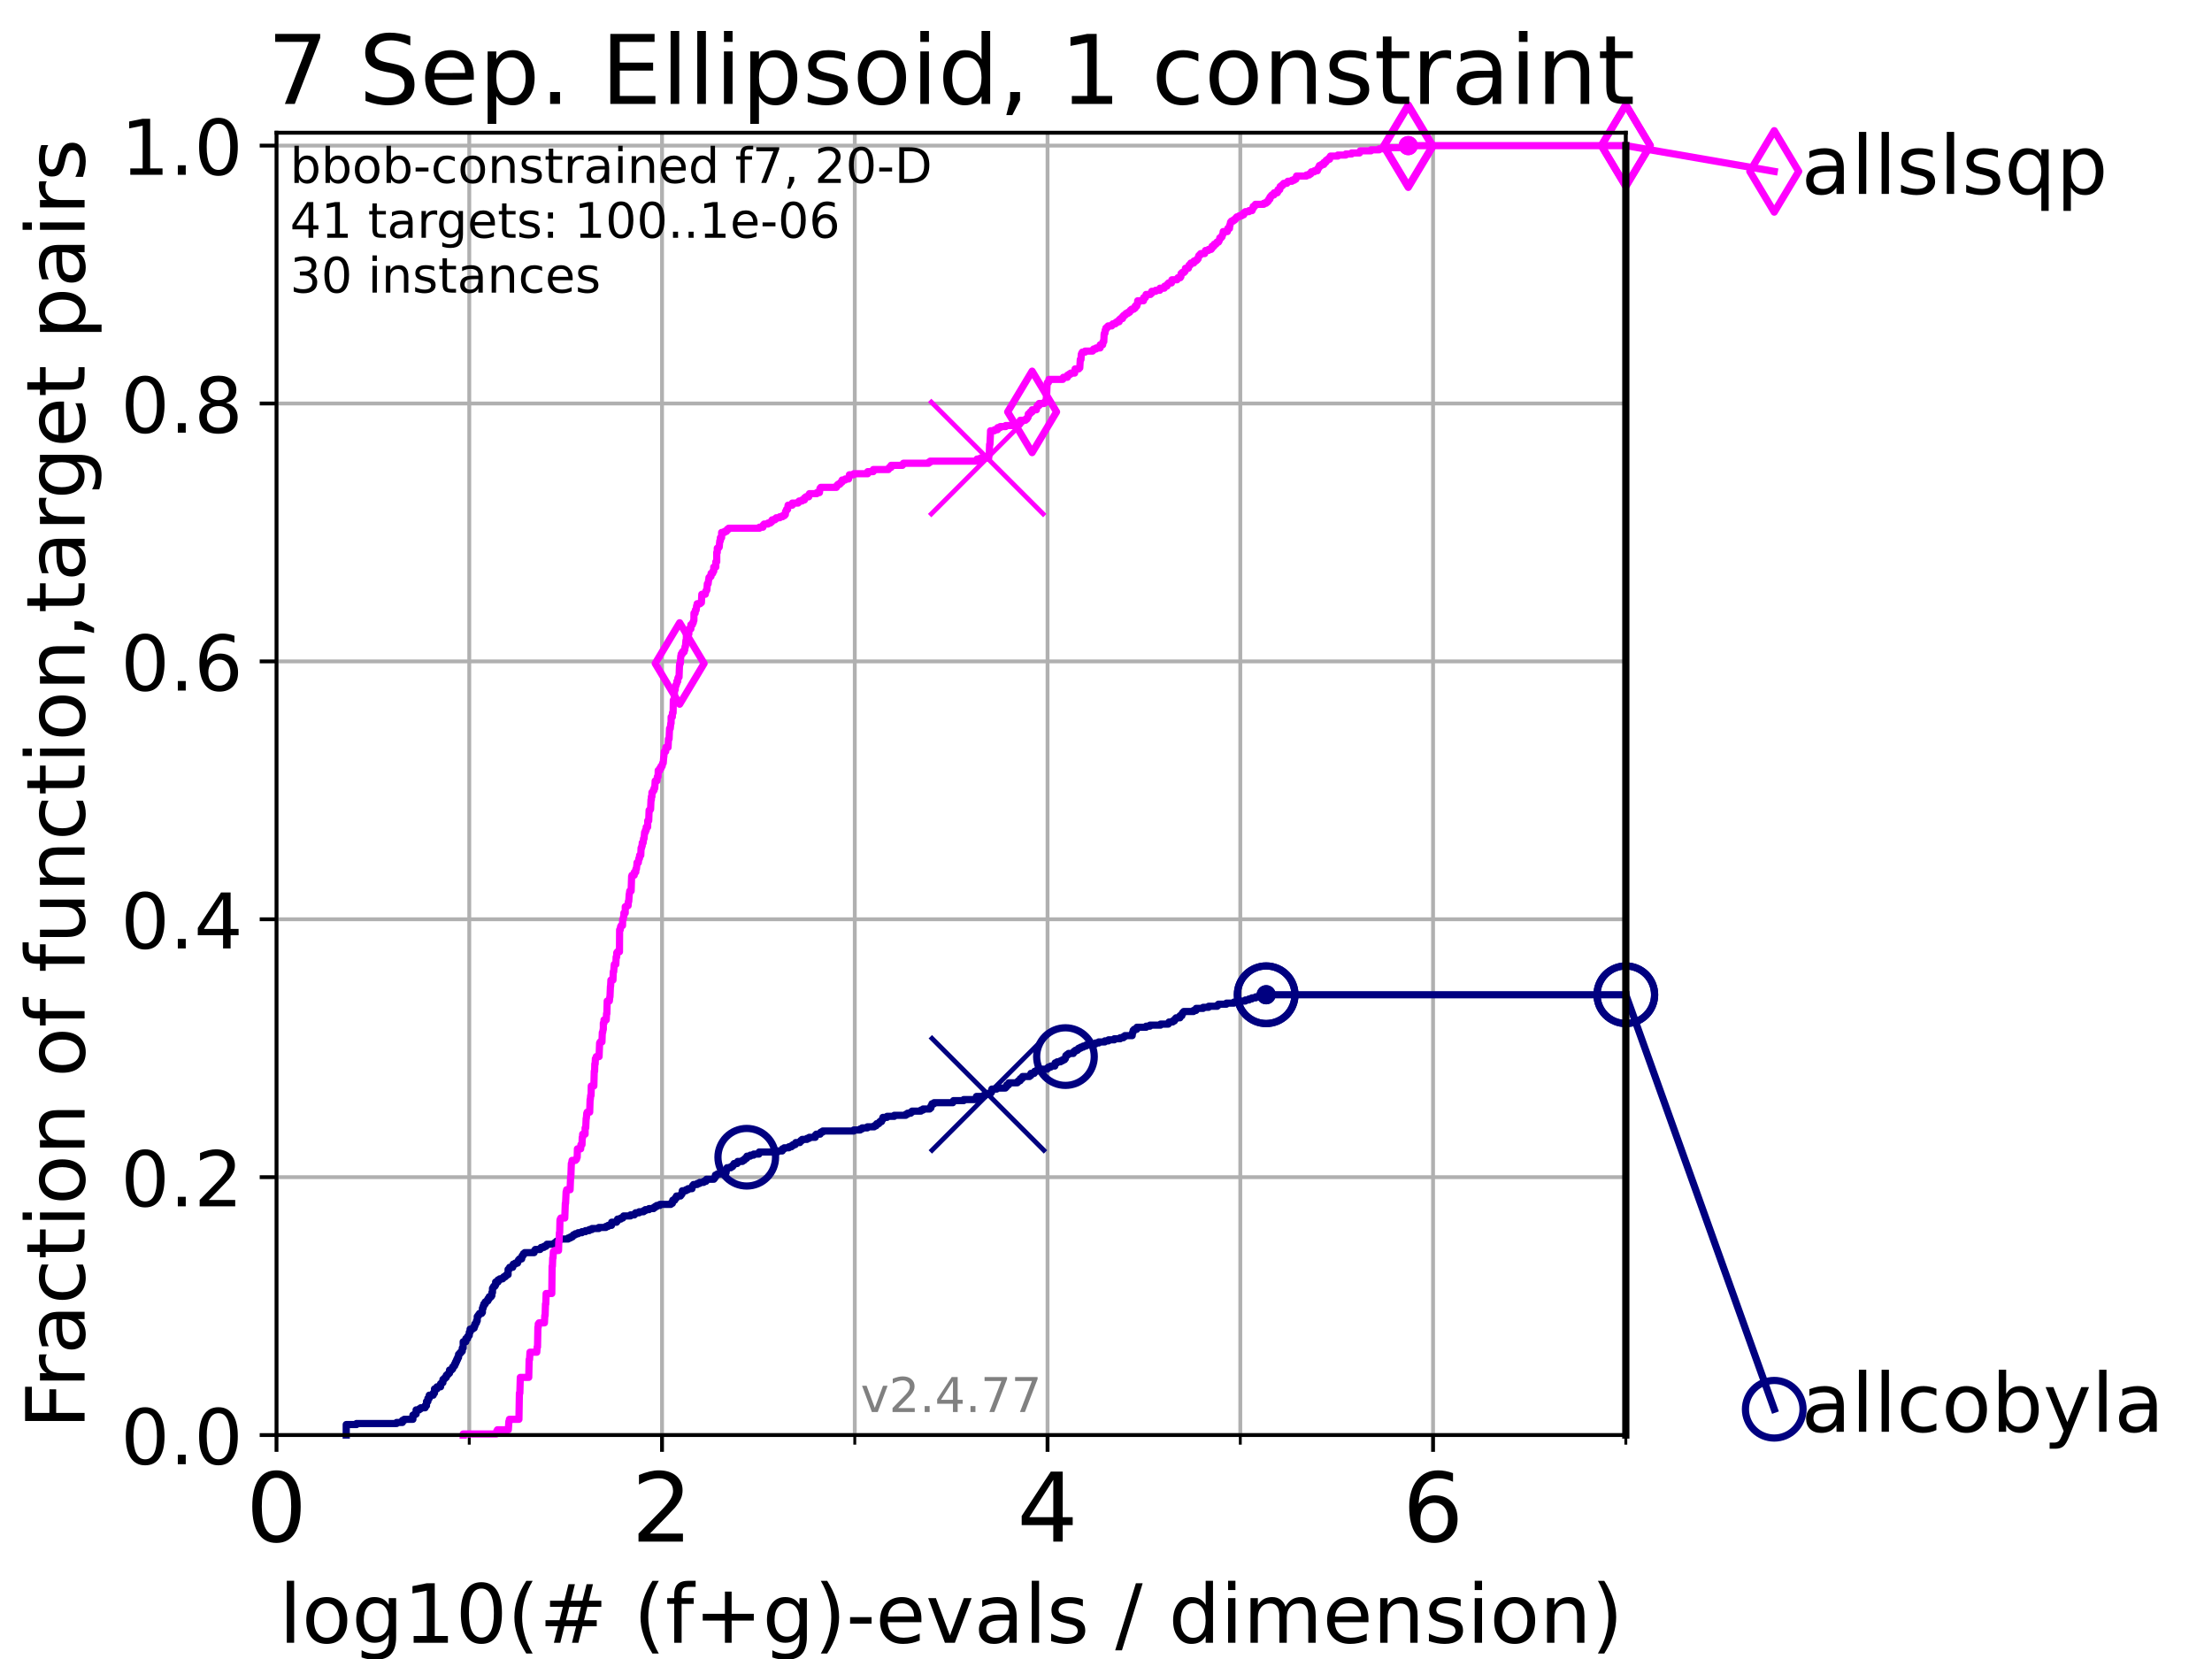 <?xml version="1.0" encoding="utf-8" standalone="no"?>
<!DOCTYPE svg PUBLIC "-//W3C//DTD SVG 1.1//EN"
  "http://www.w3.org/Graphics/SVG/1.1/DTD/svg11.dtd">
<!-- Created with matplotlib (https://matplotlib.org/) -->
<svg height="345.6pt" version="1.1" viewBox="0 0 460.8 345.6" width="460.8pt" xmlns="http://www.w3.org/2000/svg" xmlns:xlink="http://www.w3.org/1999/xlink">
 <defs>
  <style type="text/css">*{stroke-linecap:butt;stroke-linejoin:round;}</style>
 </defs>
 <g id="figure_1">
  <g id="patch_1">
   <path d="M 0 345.6 
L 460.8 345.6 
L 460.8 0 
L 0 0 
z
" style="fill:#ffffff;"/>
  </g>
  <g id="axes_1">
   <g id="patch_2">
    <path d="M 57.6 298.944 
L 338.688 298.944 
L 338.688 27.648 
L 57.6 27.648 
z
" style="fill:#ffffff;"/>
   </g>
   <g id="matplotlib.axis_1">
    <g id="xtick_1">
     <g id="line2d_1">
      <path clip-path="url(#p183559e757)" d="M 57.6 298.944 
L 57.6 27.648 
" style="fill:none;stroke:#b0b0b0;stroke-linecap:square;stroke-width:0.8;"/>
     </g>
     <g id="line2d_2">
      <defs>
       <path d="M 0 0 
L 0 3.5 
" id="m590c9b7f27" style="stroke:#000000;stroke-width:0.8;"/>
      </defs>
      <g>
       <use style="stroke:#000000;stroke-width:0.8;" x="57.6" xlink:href="#m590c9b7f27" y="298.944"/>
      </g>
     </g>
     <g id="text_1">
      <!-- 0 -->
      <g transform="translate(51.237 321.141)scale(0.2 -0.2)">
       <defs>
        <path d="M 31.781 66.406 
Q 24.172 66.406 20.328 58.906 
Q 16.5 51.422 16.5 36.375 
Q 16.5 21.391 20.328 13.891 
Q 24.172 6.391 31.781 6.391 
Q 39.453 6.391 43.281 13.891 
Q 47.125 21.391 47.125 36.375 
Q 47.125 51.422 43.281 58.906 
Q 39.453 66.406 31.781 66.406 
z
M 31.781 74.219 
Q 44.047 74.219 50.516 64.516 
Q 56.984 54.828 56.984 36.375 
Q 56.984 17.969 50.516 8.266 
Q 44.047 -1.422 31.781 -1.422 
Q 19.531 -1.422 13.062 8.266 
Q 6.594 17.969 6.594 36.375 
Q 6.594 54.828 13.062 64.516 
Q 19.531 74.219 31.781 74.219 
z
" id="DejaVuSans-48"/>
       </defs>
       <use xlink:href="#DejaVuSans-48"/>
      </g>
     </g>
    </g>
    <g id="xtick_2">
     <g id="line2d_3">
      <path clip-path="url(#p183559e757)" d="M 137.911 298.944 
L 137.911 27.648 
" style="fill:none;stroke:#b0b0b0;stroke-linecap:square;stroke-width:0.8;"/>
     </g>
     <g id="line2d_4">
      <g>
       <use style="stroke:#000000;stroke-width:0.8;" x="137.911" xlink:href="#m590c9b7f27" y="298.944"/>
      </g>
     </g>
     <g id="text_2">
      <!-- 2 -->
      <g transform="translate(131.548 321.141)scale(0.2 -0.2)">
       <defs>
        <path d="M 19.188 8.297 
L 53.609 8.297 
L 53.609 0 
L 7.328 0 
L 7.328 8.297 
Q 12.938 14.109 22.625 23.891 
Q 32.328 33.688 34.812 36.531 
Q 39.547 41.844 41.422 45.531 
Q 43.312 49.219 43.312 52.781 
Q 43.312 58.594 39.234 62.25 
Q 35.156 65.922 28.609 65.922 
Q 23.969 65.922 18.812 64.312 
Q 13.672 62.703 7.812 59.422 
L 7.812 69.391 
Q 13.766 71.781 18.938 73 
Q 24.125 74.219 28.422 74.219 
Q 39.75 74.219 46.484 68.547 
Q 53.219 62.891 53.219 53.422 
Q 53.219 48.922 51.531 44.891 
Q 49.859 40.875 45.406 35.406 
Q 44.188 33.984 37.641 27.219 
Q 31.109 20.453 19.188 8.297 
z
" id="DejaVuSans-50"/>
       </defs>
       <use xlink:href="#DejaVuSans-50"/>
      </g>
     </g>
    </g>
    <g id="xtick_3">
     <g id="line2d_5">
      <path clip-path="url(#p183559e757)" d="M 218.222 298.944 
L 218.222 27.648 
" style="fill:none;stroke:#b0b0b0;stroke-linecap:square;stroke-width:0.8;"/>
     </g>
     <g id="line2d_6">
      <g>
       <use style="stroke:#000000;stroke-width:0.8;" x="218.222" xlink:href="#m590c9b7f27" y="298.944"/>
      </g>
     </g>
     <g id="text_3">
      <!-- 4 -->
      <g transform="translate(211.859 321.141)scale(0.2 -0.2)">
       <defs>
        <path d="M 37.797 64.312 
L 12.891 25.391 
L 37.797 25.391 
z
M 35.203 72.906 
L 47.609 72.906 
L 47.609 25.391 
L 58.016 25.391 
L 58.016 17.188 
L 47.609 17.188 
L 47.609 0 
L 37.797 0 
L 37.797 17.188 
L 4.891 17.188 
L 4.891 26.703 
z
" id="DejaVuSans-52"/>
       </defs>
       <use xlink:href="#DejaVuSans-52"/>
      </g>
     </g>
    </g>
    <g id="xtick_4">
     <g id="line2d_7">
      <path clip-path="url(#p183559e757)" d="M 298.533 298.944 
L 298.533 27.648 
" style="fill:none;stroke:#b0b0b0;stroke-linecap:square;stroke-width:0.8;"/>
     </g>
     <g id="line2d_8">
      <g>
       <use style="stroke:#000000;stroke-width:0.8;" x="298.533" xlink:href="#m590c9b7f27" y="298.944"/>
      </g>
     </g>
     <g id="text_4">
      <!-- 6 -->
      <g transform="translate(292.17 321.141)scale(0.2 -0.2)">
       <defs>
        <path d="M 33.016 40.375 
Q 26.375 40.375 22.484 35.828 
Q 18.609 31.297 18.609 23.391 
Q 18.609 15.531 22.484 10.953 
Q 26.375 6.391 33.016 6.391 
Q 39.656 6.391 43.531 10.953 
Q 47.406 15.531 47.406 23.391 
Q 47.406 31.297 43.531 35.828 
Q 39.656 40.375 33.016 40.375 
z
M 52.594 71.297 
L 52.594 62.312 
Q 48.875 64.062 45.094 64.984 
Q 41.312 65.922 37.594 65.922 
Q 27.828 65.922 22.672 59.328 
Q 17.531 52.734 16.797 39.406 
Q 19.672 43.656 24.016 45.922 
Q 28.375 48.188 33.594 48.188 
Q 44.578 48.188 50.953 41.516 
Q 57.328 34.859 57.328 23.391 
Q 57.328 12.156 50.688 5.359 
Q 44.047 -1.422 33.016 -1.422 
Q 20.359 -1.422 13.672 8.266 
Q 6.984 17.969 6.984 36.375 
Q 6.984 53.656 15.188 63.938 
Q 23.391 74.219 37.203 74.219 
Q 40.922 74.219 44.703 73.484 
Q 48.484 72.75 52.594 71.297 
z
" id="DejaVuSans-54"/>
       </defs>
       <use xlink:href="#DejaVuSans-54"/>
      </g>
     </g>
    </g>
    <g id="xtick_5">
     <g id="line2d_9">
      <path clip-path="url(#p183559e757)" d="M 97.755 298.944 
L 97.755 27.648 
" style="fill:none;stroke:#b0b0b0;stroke-linecap:square;stroke-width:0.8;"/>
     </g>
     <g id="line2d_10">
      <defs>
       <path d="M 0 0 
L 0 2 
" id="m6ee57e2408" style="stroke:#000000;stroke-width:0.6;"/>
      </defs>
      <g>
       <use style="stroke:#000000;stroke-width:0.6;" x="97.755" xlink:href="#m6ee57e2408" y="298.944"/>
      </g>
     </g>
    </g>
    <g id="xtick_6">
     <g id="line2d_11">
      <path clip-path="url(#p183559e757)" d="M 178.066 298.944 
L 178.066 27.648 
" style="fill:none;stroke:#b0b0b0;stroke-linecap:square;stroke-width:0.8;"/>
     </g>
     <g id="line2d_12">
      <g>
       <use style="stroke:#000000;stroke-width:0.6;" x="178.066" xlink:href="#m6ee57e2408" y="298.944"/>
      </g>
     </g>
    </g>
    <g id="xtick_7">
     <g id="line2d_13">
      <path clip-path="url(#p183559e757)" d="M 258.377 298.944 
L 258.377 27.648 
" style="fill:none;stroke:#b0b0b0;stroke-linecap:square;stroke-width:0.8;"/>
     </g>
     <g id="line2d_14">
      <g>
       <use style="stroke:#000000;stroke-width:0.6;" x="258.377" xlink:href="#m6ee57e2408" y="298.944"/>
      </g>
     </g>
    </g>
    <g id="xtick_8">
     <g id="line2d_15">
      <path clip-path="url(#p183559e757)" d="M 338.688 298.944 
L 338.688 27.648 
" style="fill:none;stroke:#b0b0b0;stroke-linecap:square;stroke-width:0.8;"/>
     </g>
     <g id="line2d_16">
      <g>
       <use style="stroke:#000000;stroke-width:0.6;" x="338.688" xlink:href="#m6ee57e2408" y="298.944"/>
      </g>
     </g>
    </g>
    <g id="text_5">
     <!-- log10(# (f+g)-evals / dimension) -->
     <g transform="translate(58.145 342.218)scale(0.17 -0.17)">
      <defs>
       <path d="M 9.422 75.984 
L 18.406 75.984 
L 18.406 0 
L 9.422 0 
z
" id="DejaVuSans-108"/>
       <path d="M 30.609 48.391 
Q 23.391 48.391 19.188 42.75 
Q 14.984 37.109 14.984 27.297 
Q 14.984 17.484 19.156 11.844 
Q 23.344 6.203 30.609 6.203 
Q 37.797 6.203 41.984 11.859 
Q 46.188 17.531 46.188 27.297 
Q 46.188 37.016 41.984 42.703 
Q 37.797 48.391 30.609 48.391 
z
M 30.609 56 
Q 42.328 56 49.016 48.375 
Q 55.719 40.766 55.719 27.297 
Q 55.719 13.875 49.016 6.219 
Q 42.328 -1.422 30.609 -1.422 
Q 18.844 -1.422 12.172 6.219 
Q 5.516 13.875 5.516 27.297 
Q 5.516 40.766 12.172 48.375 
Q 18.844 56 30.609 56 
z
" id="DejaVuSans-111"/>
       <path d="M 45.406 27.984 
Q 45.406 37.75 41.375 43.109 
Q 37.359 48.484 30.078 48.484 
Q 22.859 48.484 18.828 43.109 
Q 14.797 37.75 14.797 27.984 
Q 14.797 18.266 18.828 12.891 
Q 22.859 7.516 30.078 7.516 
Q 37.359 7.516 41.375 12.891 
Q 45.406 18.266 45.406 27.984 
z
M 54.391 6.781 
Q 54.391 -7.172 48.188 -13.984 
Q 42 -20.797 29.203 -20.797 
Q 24.469 -20.797 20.266 -20.094 
Q 16.062 -19.391 12.109 -17.922 
L 12.109 -9.188 
Q 16.062 -11.328 19.922 -12.344 
Q 23.781 -13.375 27.781 -13.375 
Q 36.625 -13.375 41.016 -8.766 
Q 45.406 -4.156 45.406 5.172 
L 45.406 9.625 
Q 42.625 4.781 38.281 2.391 
Q 33.938 0 27.875 0 
Q 17.828 0 11.672 7.656 
Q 5.516 15.328 5.516 27.984 
Q 5.516 40.672 11.672 48.328 
Q 17.828 56 27.875 56 
Q 33.938 56 38.281 53.609 
Q 42.625 51.219 45.406 46.391 
L 45.406 54.688 
L 54.391 54.688 
z
" id="DejaVuSans-103"/>
       <path d="M 12.406 8.297 
L 28.516 8.297 
L 28.516 63.922 
L 10.984 60.406 
L 10.984 69.391 
L 28.422 72.906 
L 38.281 72.906 
L 38.281 8.297 
L 54.391 8.297 
L 54.391 0 
L 12.406 0 
z
" id="DejaVuSans-49"/>
       <path d="M 31 75.875 
Q 24.469 64.656 21.281 53.656 
Q 18.109 42.672 18.109 31.391 
Q 18.109 20.125 21.312 9.062 
Q 24.516 -2 31 -13.188 
L 23.188 -13.188 
Q 15.875 -1.703 12.234 9.375 
Q 8.594 20.453 8.594 31.391 
Q 8.594 42.281 12.203 53.312 
Q 15.828 64.359 23.188 75.875 
z
" id="DejaVuSans-40"/>
       <path d="M 51.125 44 
L 36.922 44 
L 32.812 27.688 
L 47.125 27.688 
z
M 43.797 71.781 
L 38.719 51.516 
L 52.984 51.516 
L 58.109 71.781 
L 65.922 71.781 
L 60.891 51.516 
L 76.125 51.516 
L 76.125 44 
L 58.984 44 
L 54.984 27.688 
L 70.516 27.688 
L 70.516 20.219 
L 53.078 20.219 
L 48 0 
L 40.188 0 
L 45.219 20.219 
L 30.906 20.219 
L 25.875 0 
L 18.016 0 
L 23.094 20.219 
L 7.719 20.219 
L 7.719 27.688 
L 24.906 27.688 
L 29 44 
L 13.281 44 
L 13.281 51.516 
L 30.906 51.516 
L 35.891 71.781 
z
" id="DejaVuSans-35"/>
       <path id="DejaVuSans-32"/>
       <path d="M 37.109 75.984 
L 37.109 68.5 
L 28.516 68.5 
Q 23.688 68.5 21.797 66.547 
Q 19.922 64.594 19.922 59.516 
L 19.922 54.688 
L 34.719 54.688 
L 34.719 47.703 
L 19.922 47.703 
L 19.922 0 
L 10.891 0 
L 10.891 47.703 
L 2.297 47.703 
L 2.297 54.688 
L 10.891 54.688 
L 10.891 58.5 
Q 10.891 67.625 15.141 71.797 
Q 19.391 75.984 28.609 75.984 
z
" id="DejaVuSans-102"/>
       <path d="M 46 62.703 
L 46 35.5 
L 73.188 35.5 
L 73.188 27.203 
L 46 27.203 
L 46 0 
L 37.797 0 
L 37.797 27.203 
L 10.594 27.203 
L 10.594 35.5 
L 37.797 35.5 
L 37.797 62.703 
z
" id="DejaVuSans-43"/>
       <path d="M 8.016 75.875 
L 15.828 75.875 
Q 23.141 64.359 26.781 53.312 
Q 30.422 42.281 30.422 31.391 
Q 30.422 20.453 26.781 9.375 
Q 23.141 -1.703 15.828 -13.188 
L 8.016 -13.188 
Q 14.5 -2 17.703 9.062 
Q 20.906 20.125 20.906 31.391 
Q 20.906 42.672 17.703 53.656 
Q 14.5 64.656 8.016 75.875 
z
" id="DejaVuSans-41"/>
       <path d="M 4.891 31.391 
L 31.203 31.391 
L 31.203 23.391 
L 4.891 23.391 
z
" id="DejaVuSans-45"/>
       <path d="M 56.203 29.594 
L 56.203 25.203 
L 14.891 25.203 
Q 15.484 15.922 20.484 11.062 
Q 25.484 6.203 34.422 6.203 
Q 39.594 6.203 44.453 7.469 
Q 49.312 8.734 54.109 11.281 
L 54.109 2.781 
Q 49.266 0.734 44.188 -0.344 
Q 39.109 -1.422 33.891 -1.422 
Q 20.797 -1.422 13.156 6.188 
Q 5.516 13.812 5.516 26.812 
Q 5.516 40.234 12.766 48.109 
Q 20.016 56 32.328 56 
Q 43.359 56 49.781 48.891 
Q 56.203 41.797 56.203 29.594 
z
M 47.219 32.234 
Q 47.125 39.594 43.094 43.984 
Q 39.062 48.391 32.422 48.391 
Q 24.906 48.391 20.391 44.141 
Q 15.875 39.891 15.188 32.172 
z
" id="DejaVuSans-101"/>
       <path d="M 2.984 54.688 
L 12.5 54.688 
L 29.594 8.797 
L 46.688 54.688 
L 56.203 54.688 
L 35.688 0 
L 23.484 0 
z
" id="DejaVuSans-118"/>
       <path d="M 34.281 27.484 
Q 23.391 27.484 19.188 25 
Q 14.984 22.516 14.984 16.5 
Q 14.984 11.719 18.141 8.906 
Q 21.297 6.109 26.703 6.109 
Q 34.188 6.109 38.703 11.406 
Q 43.219 16.703 43.219 25.484 
L 43.219 27.484 
z
M 52.203 31.203 
L 52.203 0 
L 43.219 0 
L 43.219 8.297 
Q 40.141 3.328 35.547 0.953 
Q 30.953 -1.422 24.312 -1.422 
Q 15.922 -1.422 10.953 3.297 
Q 6 8.016 6 15.922 
Q 6 25.141 12.172 29.828 
Q 18.359 34.516 30.609 34.516 
L 43.219 34.516 
L 43.219 35.406 
Q 43.219 41.609 39.141 45 
Q 35.062 48.391 27.688 48.391 
Q 23 48.391 18.547 47.266 
Q 14.109 46.141 10.016 43.891 
L 10.016 52.203 
Q 14.938 54.109 19.578 55.047 
Q 24.219 56 28.609 56 
Q 40.484 56 46.344 49.844 
Q 52.203 43.703 52.203 31.203 
z
" id="DejaVuSans-97"/>
       <path d="M 44.281 53.078 
L 44.281 44.578 
Q 40.484 46.531 36.375 47.5 
Q 32.281 48.484 27.875 48.484 
Q 21.188 48.484 17.844 46.438 
Q 14.5 44.391 14.5 40.281 
Q 14.5 37.156 16.891 35.375 
Q 19.281 33.594 26.516 31.984 
L 29.594 31.297 
Q 39.156 29.25 43.188 25.516 
Q 47.219 21.781 47.219 15.094 
Q 47.219 7.469 41.188 3.016 
Q 35.156 -1.422 24.609 -1.422 
Q 20.219 -1.422 15.453 -0.562 
Q 10.688 0.297 5.422 2 
L 5.422 11.281 
Q 10.406 8.688 15.234 7.391 
Q 20.062 6.109 24.812 6.109 
Q 31.156 6.109 34.562 8.281 
Q 37.984 10.453 37.984 14.406 
Q 37.984 18.062 35.516 20.016 
Q 33.062 21.969 24.703 23.781 
L 21.578 24.516 
Q 13.234 26.266 9.516 29.906 
Q 5.812 33.547 5.812 39.891 
Q 5.812 47.609 11.281 51.797 
Q 16.75 56 26.812 56 
Q 31.781 56 36.172 55.266 
Q 40.578 54.547 44.281 53.078 
z
" id="DejaVuSans-115"/>
       <path d="M 25.391 72.906 
L 33.688 72.906 
L 8.297 -9.281 
L 0 -9.281 
z
" id="DejaVuSans-47"/>
       <path d="M 45.406 46.391 
L 45.406 75.984 
L 54.391 75.984 
L 54.391 0 
L 45.406 0 
L 45.406 8.203 
Q 42.578 3.328 38.25 0.953 
Q 33.938 -1.422 27.875 -1.422 
Q 17.969 -1.422 11.734 6.484 
Q 5.516 14.406 5.516 27.297 
Q 5.516 40.188 11.734 48.094 
Q 17.969 56 27.875 56 
Q 33.938 56 38.25 53.625 
Q 42.578 51.266 45.406 46.391 
z
M 14.797 27.297 
Q 14.797 17.391 18.875 11.75 
Q 22.953 6.109 30.078 6.109 
Q 37.203 6.109 41.297 11.75 
Q 45.406 17.391 45.406 27.297 
Q 45.406 37.203 41.297 42.844 
Q 37.203 48.484 30.078 48.484 
Q 22.953 48.484 18.875 42.844 
Q 14.797 37.203 14.797 27.297 
z
" id="DejaVuSans-100"/>
       <path d="M 9.422 54.688 
L 18.406 54.688 
L 18.406 0 
L 9.422 0 
z
M 9.422 75.984 
L 18.406 75.984 
L 18.406 64.594 
L 9.422 64.594 
z
" id="DejaVuSans-105"/>
       <path d="M 52 44.188 
Q 55.375 50.25 60.062 53.125 
Q 64.75 56 71.094 56 
Q 79.641 56 84.281 50.016 
Q 88.922 44.047 88.922 33.016 
L 88.922 0 
L 79.891 0 
L 79.891 32.719 
Q 79.891 40.578 77.094 44.375 
Q 74.312 48.188 68.609 48.188 
Q 61.625 48.188 57.562 43.547 
Q 53.516 38.922 53.516 30.906 
L 53.516 0 
L 44.484 0 
L 44.484 32.719 
Q 44.484 40.625 41.703 44.406 
Q 38.922 48.188 33.109 48.188 
Q 26.219 48.188 22.156 43.531 
Q 18.109 38.875 18.109 30.906 
L 18.109 0 
L 9.078 0 
L 9.078 54.688 
L 18.109 54.688 
L 18.109 46.188 
Q 21.188 51.219 25.484 53.609 
Q 29.781 56 35.688 56 
Q 41.656 56 45.828 52.969 
Q 50 49.953 52 44.188 
z
" id="DejaVuSans-109"/>
       <path d="M 54.891 33.016 
L 54.891 0 
L 45.906 0 
L 45.906 32.719 
Q 45.906 40.484 42.875 44.328 
Q 39.844 48.188 33.797 48.188 
Q 26.516 48.188 22.312 43.547 
Q 18.109 38.922 18.109 30.906 
L 18.109 0 
L 9.078 0 
L 9.078 54.688 
L 18.109 54.688 
L 18.109 46.188 
Q 21.344 51.125 25.703 53.562 
Q 30.078 56 35.797 56 
Q 45.219 56 50.047 50.172 
Q 54.891 44.344 54.891 33.016 
z
" id="DejaVuSans-110"/>
      </defs>
      <use xlink:href="#DejaVuSans-108"/>
      <use x="27.783" xlink:href="#DejaVuSans-111"/>
      <use x="88.965" xlink:href="#DejaVuSans-103"/>
      <use x="152.441" xlink:href="#DejaVuSans-49"/>
      <use x="216.064" xlink:href="#DejaVuSans-48"/>
      <use x="279.688" xlink:href="#DejaVuSans-40"/>
      <use x="318.701" xlink:href="#DejaVuSans-35"/>
      <use x="402.49" xlink:href="#DejaVuSans-32"/>
      <use x="434.277" xlink:href="#DejaVuSans-40"/>
      <use x="473.291" xlink:href="#DejaVuSans-102"/>
      <use x="508.496" xlink:href="#DejaVuSans-43"/>
      <use x="592.285" xlink:href="#DejaVuSans-103"/>
      <use x="655.762" xlink:href="#DejaVuSans-41"/>
      <use x="694.775" xlink:href="#DejaVuSans-45"/>
      <use x="730.859" xlink:href="#DejaVuSans-101"/>
      <use x="792.383" xlink:href="#DejaVuSans-118"/>
      <use x="851.562" xlink:href="#DejaVuSans-97"/>
      <use x="912.842" xlink:href="#DejaVuSans-108"/>
      <use x="940.625" xlink:href="#DejaVuSans-115"/>
      <use x="992.725" xlink:href="#DejaVuSans-32"/>
      <use x="1024.512" xlink:href="#DejaVuSans-47"/>
      <use x="1058.203" xlink:href="#DejaVuSans-32"/>
      <use x="1089.99" xlink:href="#DejaVuSans-100"/>
      <use x="1153.467" xlink:href="#DejaVuSans-105"/>
      <use x="1181.25" xlink:href="#DejaVuSans-109"/>
      <use x="1278.662" xlink:href="#DejaVuSans-101"/>
      <use x="1340.186" xlink:href="#DejaVuSans-110"/>
      <use x="1403.564" xlink:href="#DejaVuSans-115"/>
      <use x="1455.664" xlink:href="#DejaVuSans-105"/>
      <use x="1483.447" xlink:href="#DejaVuSans-111"/>
      <use x="1544.629" xlink:href="#DejaVuSans-110"/>
      <use x="1608.008" xlink:href="#DejaVuSans-41"/>
     </g>
    </g>
   </g>
   <g id="matplotlib.axis_2">
    <g id="ytick_1">
     <g id="line2d_17">
      <path clip-path="url(#p183559e757)" d="M 57.6 298.944 
L 338.688 298.944 
" style="fill:none;stroke:#b0b0b0;stroke-linecap:square;stroke-width:0.8;"/>
     </g>
     <g id="line2d_18">
      <defs>
       <path d="M 0 0 
L -3.5 0 
" id="mcd5b80baab" style="stroke:#000000;stroke-width:0.8;"/>
      </defs>
      <g>
       <use style="stroke:#000000;stroke-width:0.8;" x="57.6" xlink:href="#mcd5b80baab" y="298.944"/>
      </g>
     </g>
     <g id="text_6">
      <!-- 0.0 -->
      <g transform="translate(25.155 305.023)scale(0.16 -0.16)">
       <defs>
        <path d="M 10.688 12.406 
L 21 12.406 
L 21 0 
L 10.688 0 
z
" id="DejaVuSans-46"/>
       </defs>
       <use xlink:href="#DejaVuSans-48"/>
       <use x="63.623" xlink:href="#DejaVuSans-46"/>
       <use x="95.41" xlink:href="#DejaVuSans-48"/>
      </g>
     </g>
    </g>
    <g id="ytick_2">
     <g id="line2d_19">
      <path clip-path="url(#p183559e757)" d="M 57.6 245.222 
L 338.688 245.222 
" style="fill:none;stroke:#b0b0b0;stroke-linecap:square;stroke-width:0.8;"/>
     </g>
     <g id="line2d_20">
      <g>
       <use style="stroke:#000000;stroke-width:0.8;" x="57.6" xlink:href="#mcd5b80baab" y="245.222"/>
      </g>
     </g>
     <g id="text_7">
      <!-- 0.2 -->
      <g transform="translate(25.155 251.301)scale(0.16 -0.16)">
       <use xlink:href="#DejaVuSans-48"/>
       <use x="63.623" xlink:href="#DejaVuSans-46"/>
       <use x="95.41" xlink:href="#DejaVuSans-50"/>
      </g>
     </g>
    </g>
    <g id="ytick_3">
     <g id="line2d_21">
      <path clip-path="url(#p183559e757)" d="M 57.6 191.5 
L 338.688 191.5 
" style="fill:none;stroke:#b0b0b0;stroke-linecap:square;stroke-width:0.8;"/>
     </g>
     <g id="line2d_22">
      <g>
       <use style="stroke:#000000;stroke-width:0.8;" x="57.6" xlink:href="#mcd5b80baab" y="191.5"/>
      </g>
     </g>
     <g id="text_8">
      <!-- 0.4 -->
      <g transform="translate(25.155 197.579)scale(0.16 -0.16)">
       <use xlink:href="#DejaVuSans-48"/>
       <use x="63.623" xlink:href="#DejaVuSans-46"/>
       <use x="95.41" xlink:href="#DejaVuSans-52"/>
      </g>
     </g>
    </g>
    <g id="ytick_4">
     <g id="line2d_23">
      <path clip-path="url(#p183559e757)" d="M 57.6 137.778 
L 338.688 137.778 
" style="fill:none;stroke:#b0b0b0;stroke-linecap:square;stroke-width:0.8;"/>
     </g>
     <g id="line2d_24">
      <g>
       <use style="stroke:#000000;stroke-width:0.8;" x="57.6" xlink:href="#mcd5b80baab" y="137.778"/>
      </g>
     </g>
     <g id="text_9">
      <!-- 0.6 -->
      <g transform="translate(25.155 143.857)scale(0.16 -0.16)">
       <use xlink:href="#DejaVuSans-48"/>
       <use x="63.623" xlink:href="#DejaVuSans-46"/>
       <use x="95.41" xlink:href="#DejaVuSans-54"/>
      </g>
     </g>
    </g>
    <g id="ytick_5">
     <g id="line2d_25">
      <path clip-path="url(#p183559e757)" d="M 57.6 84.056 
L 338.688 84.056 
" style="fill:none;stroke:#b0b0b0;stroke-linecap:square;stroke-width:0.8;"/>
     </g>
     <g id="line2d_26">
      <g>
       <use style="stroke:#000000;stroke-width:0.8;" x="57.6" xlink:href="#mcd5b80baab" y="84.056"/>
      </g>
     </g>
     <g id="text_10">
      <!-- 0.8 -->
      <g transform="translate(25.155 90.135)scale(0.16 -0.16)">
       <defs>
        <path d="M 31.781 34.625 
Q 24.75 34.625 20.719 30.859 
Q 16.703 27.094 16.703 20.516 
Q 16.703 13.922 20.719 10.156 
Q 24.75 6.391 31.781 6.391 
Q 38.812 6.391 42.859 10.172 
Q 46.922 13.969 46.922 20.516 
Q 46.922 27.094 42.891 30.859 
Q 38.875 34.625 31.781 34.625 
z
M 21.922 38.812 
Q 15.578 40.375 12.031 44.719 
Q 8.5 49.078 8.5 55.328 
Q 8.5 64.062 14.719 69.141 
Q 20.953 74.219 31.781 74.219 
Q 42.672 74.219 48.875 69.141 
Q 55.078 64.062 55.078 55.328 
Q 55.078 49.078 51.531 44.719 
Q 48 40.375 41.703 38.812 
Q 48.828 37.156 52.797 32.312 
Q 56.781 27.484 56.781 20.516 
Q 56.781 9.906 50.312 4.234 
Q 43.844 -1.422 31.781 -1.422 
Q 19.734 -1.422 13.25 4.234 
Q 6.781 9.906 6.781 20.516 
Q 6.781 27.484 10.781 32.312 
Q 14.797 37.156 21.922 38.812 
z
M 18.312 54.391 
Q 18.312 48.734 21.844 45.562 
Q 25.391 42.391 31.781 42.391 
Q 38.141 42.391 41.719 45.562 
Q 45.312 48.734 45.312 54.391 
Q 45.312 60.062 41.719 63.234 
Q 38.141 66.406 31.781 66.406 
Q 25.391 66.406 21.844 63.234 
Q 18.312 60.062 18.312 54.391 
z
" id="DejaVuSans-56"/>
       </defs>
       <use xlink:href="#DejaVuSans-48"/>
       <use x="63.623" xlink:href="#DejaVuSans-46"/>
       <use x="95.41" xlink:href="#DejaVuSans-56"/>
      </g>
     </g>
    </g>
    <g id="ytick_6">
     <g id="line2d_27">
      <path clip-path="url(#p183559e757)" d="M 57.6 30.334 
L 338.688 30.334 
" style="fill:none;stroke:#b0b0b0;stroke-linecap:square;stroke-width:0.8;"/>
     </g>
     <g id="line2d_28">
      <g>
       <use style="stroke:#000000;stroke-width:0.8;" x="57.6" xlink:href="#mcd5b80baab" y="30.334"/>
      </g>
     </g>
     <g id="text_11">
      <!-- 1.0 -->
      <g transform="translate(25.155 36.413)scale(0.16 -0.16)">
       <use xlink:href="#DejaVuSans-49"/>
       <use x="63.623" xlink:href="#DejaVuSans-46"/>
       <use x="95.41" xlink:href="#DejaVuSans-48"/>
      </g>
     </g>
    </g>
    <g id="text_12">
     <!-- Fraction of function,target pairs -->
     <g transform="translate(17.62 297.681)rotate(-90)scale(0.17 -0.17)">
      <defs>
       <path d="M 9.812 72.906 
L 51.703 72.906 
L 51.703 64.594 
L 19.672 64.594 
L 19.672 43.109 
L 48.578 43.109 
L 48.578 34.812 
L 19.672 34.812 
L 19.672 0 
L 9.812 0 
z
" id="DejaVuSans-70"/>
       <path d="M 41.109 46.297 
Q 39.594 47.172 37.812 47.578 
Q 36.031 48 33.891 48 
Q 26.266 48 22.188 43.047 
Q 18.109 38.094 18.109 28.812 
L 18.109 0 
L 9.078 0 
L 9.078 54.688 
L 18.109 54.688 
L 18.109 46.188 
Q 20.953 51.172 25.484 53.578 
Q 30.031 56 36.531 56 
Q 37.453 56 38.578 55.875 
Q 39.703 55.766 41.062 55.516 
z
" id="DejaVuSans-114"/>
       <path d="M 48.781 52.594 
L 48.781 44.188 
Q 44.969 46.297 41.141 47.344 
Q 37.312 48.391 33.406 48.391 
Q 24.656 48.391 19.812 42.844 
Q 14.984 37.312 14.984 27.297 
Q 14.984 17.281 19.812 11.734 
Q 24.656 6.203 33.406 6.203 
Q 37.312 6.203 41.141 7.25 
Q 44.969 8.297 48.781 10.406 
L 48.781 2.094 
Q 45.016 0.344 40.984 -0.531 
Q 36.969 -1.422 32.422 -1.422 
Q 20.062 -1.422 12.781 6.344 
Q 5.516 14.109 5.516 27.297 
Q 5.516 40.672 12.859 48.328 
Q 20.219 56 33.016 56 
Q 37.156 56 41.109 55.141 
Q 45.062 54.297 48.781 52.594 
z
" id="DejaVuSans-99"/>
       <path d="M 18.312 70.219 
L 18.312 54.688 
L 36.812 54.688 
L 36.812 47.703 
L 18.312 47.703 
L 18.312 18.016 
Q 18.312 11.328 20.141 9.422 
Q 21.969 7.516 27.594 7.516 
L 36.812 7.516 
L 36.812 0 
L 27.594 0 
Q 17.188 0 13.234 3.875 
Q 9.281 7.766 9.281 18.016 
L 9.281 47.703 
L 2.688 47.703 
L 2.688 54.688 
L 9.281 54.688 
L 9.281 70.219 
z
" id="DejaVuSans-116"/>
       <path d="M 8.5 21.578 
L 8.5 54.688 
L 17.484 54.688 
L 17.484 21.922 
Q 17.484 14.156 20.5 10.266 
Q 23.531 6.391 29.594 6.391 
Q 36.859 6.391 41.078 11.031 
Q 45.312 15.672 45.312 23.688 
L 45.312 54.688 
L 54.297 54.688 
L 54.297 0 
L 45.312 0 
L 45.312 8.406 
Q 42.047 3.422 37.719 1 
Q 33.406 -1.422 27.688 -1.422 
Q 18.266 -1.422 13.375 4.438 
Q 8.5 10.297 8.5 21.578 
z
M 31.109 56 
z
" id="DejaVuSans-117"/>
       <path d="M 11.719 12.406 
L 22.016 12.406 
L 22.016 4 
L 14.016 -11.625 
L 7.719 -11.625 
L 11.719 4 
z
" id="DejaVuSans-44"/>
       <path d="M 18.109 8.203 
L 18.109 -20.797 
L 9.078 -20.797 
L 9.078 54.688 
L 18.109 54.688 
L 18.109 46.391 
Q 20.953 51.266 25.266 53.625 
Q 29.594 56 35.594 56 
Q 45.562 56 51.781 48.094 
Q 58.016 40.188 58.016 27.297 
Q 58.016 14.406 51.781 6.484 
Q 45.562 -1.422 35.594 -1.422 
Q 29.594 -1.422 25.266 0.953 
Q 20.953 3.328 18.109 8.203 
z
M 48.688 27.297 
Q 48.688 37.203 44.609 42.844 
Q 40.531 48.484 33.406 48.484 
Q 26.266 48.484 22.188 42.844 
Q 18.109 37.203 18.109 27.297 
Q 18.109 17.391 22.188 11.75 
Q 26.266 6.109 33.406 6.109 
Q 40.531 6.109 44.609 11.75 
Q 48.688 17.391 48.688 27.297 
z
" id="DejaVuSans-112"/>
      </defs>
      <use xlink:href="#DejaVuSans-70"/>
      <use x="50.27" xlink:href="#DejaVuSans-114"/>
      <use x="91.383" xlink:href="#DejaVuSans-97"/>
      <use x="152.662" xlink:href="#DejaVuSans-99"/>
      <use x="207.643" xlink:href="#DejaVuSans-116"/>
      <use x="246.852" xlink:href="#DejaVuSans-105"/>
      <use x="274.635" xlink:href="#DejaVuSans-111"/>
      <use x="335.816" xlink:href="#DejaVuSans-110"/>
      <use x="399.195" xlink:href="#DejaVuSans-32"/>
      <use x="430.982" xlink:href="#DejaVuSans-111"/>
      <use x="492.164" xlink:href="#DejaVuSans-102"/>
      <use x="527.369" xlink:href="#DejaVuSans-32"/>
      <use x="559.156" xlink:href="#DejaVuSans-102"/>
      <use x="594.361" xlink:href="#DejaVuSans-117"/>
      <use x="657.74" xlink:href="#DejaVuSans-110"/>
      <use x="721.119" xlink:href="#DejaVuSans-99"/>
      <use x="776.1" xlink:href="#DejaVuSans-116"/>
      <use x="815.309" xlink:href="#DejaVuSans-105"/>
      <use x="843.092" xlink:href="#DejaVuSans-111"/>
      <use x="904.273" xlink:href="#DejaVuSans-110"/>
      <use x="967.652" xlink:href="#DejaVuSans-44"/>
      <use x="999.439" xlink:href="#DejaVuSans-116"/>
      <use x="1038.648" xlink:href="#DejaVuSans-97"/>
      <use x="1099.928" xlink:href="#DejaVuSans-114"/>
      <use x="1139.291" xlink:href="#DejaVuSans-103"/>
      <use x="1202.768" xlink:href="#DejaVuSans-101"/>
      <use x="1264.291" xlink:href="#DejaVuSans-116"/>
      <use x="1303.5" xlink:href="#DejaVuSans-32"/>
      <use x="1335.287" xlink:href="#DejaVuSans-112"/>
      <use x="1398.764" xlink:href="#DejaVuSans-97"/>
      <use x="1460.043" xlink:href="#DejaVuSans-105"/>
      <use x="1487.826" xlink:href="#DejaVuSans-114"/>
      <use x="1528.939" xlink:href="#DejaVuSans-115"/>
     </g>
    </g>
   </g>
   <g id="line2d_29">
    <defs>
     <path d="M 0 1.5 
C 0.398 1.5 0.779 1.342 1.061 1.061 
C 1.342 0.779 1.5 0.398 1.5 0 
C 1.5 -0.398 1.342 -0.779 1.061 -1.061 
C 0.779 -1.342 0.398 -1.5 0 -1.5 
C -0.398 -1.5 -0.779 -1.342 -1.061 -1.061 
C -1.342 -0.779 -1.5 -0.398 -1.5 0 
C -1.5 0.398 -1.342 0.779 -1.061 1.061 
C -0.779 1.342 -0.398 1.5 0 1.5 
z
" id="mbbc052079a" style="stroke:#000080;"/>
    </defs>
    <g>
     <use style="fill:#000080;stroke:#000080;" x="263.767" xlink:href="#mbbc052079a" y="207.224"/>
     <use style="fill:#000080;stroke:#000080;" x="263.767" xlink:href="#mbbc052079a" y="207.224"/>
    </g>
   </g>
   <g id="line2d_30">
    <path d="M 72.125 298.944 
L 72.125 296.76 
L 74.263 296.76 
L 74.263 296.542 
L 82.627 296.542 
L 82.627 296.323 
L 83.83 296.323 
L 83.83 295.887 
L 84.213 295.887 
L 84.213 295.668 
L 86.013 295.668 
L 86.013 294.795 
L 86.351 294.795 
L 86.351 294.576 
L 86.684 294.576 
L 86.684 293.703 
L 87.33 293.703 
L 87.33 293.484 
L 87.644 293.484 
L 87.644 293.266 
L 88.554 293.266 
L 88.554 292.829 
L 88.847 292.829 
L 88.847 291.956 
L 89.135 291.956 
L 89.135 291.301 
L 89.419 291.301 
L 89.419 290.645 
L 90.243 290.645 
L 90.243 290.209 
L 90.509 290.209 
L 90.509 289.335 
L 91.03 289.335 
L 91.03 288.898 
L 91.783 288.898 
L 91.783 288.243 
L 92.027 288.243 
L 92.027 288.025 
L 92.267 288.025 
L 92.267 287.37 
L 92.504 287.37 
L 92.504 287.151 
L 92.738 287.151 
L 92.738 286.933 
L 92.969 286.933 
L 92.969 286.496 
L 93.197 286.496 
L 93.197 286.278 
L 93.422 286.278 
L 93.422 286.059 
L 93.645 286.059 
L 93.645 285.404 
L 94.081 285.404 
L 94.081 285.186 
L 94.295 285.186 
L 94.295 284.749 
L 94.506 284.749 
L 94.506 284.531 
L 94.715 284.531 
L 94.715 284.094 
L 94.921 284.094 
L 94.921 283.657 
L 95.125 283.657 
L 95.125 283.22 
L 95.327 283.22 
L 95.327 282.784 
L 95.526 282.784 
L 95.526 282.129 
L 95.723 282.129 
L 95.723 281.91 
L 95.918 281.91 
L 95.918 281.692 
L 96.111 281.692 
L 96.111 281.473 
L 96.301 281.473 
L 96.301 280.818 
L 96.49 280.818 
L 96.49 279.508 
L 97.044 279.508 
L 97.044 278.853 
L 97.403 278.853 
L 97.403 278.416 
L 97.58 278.416 
L 97.58 278.198 
L 97.755 278.198 
L 97.755 277.543 
L 97.929 277.543 
L 97.929 276.887 
L 98.439 276.887 
L 98.439 276.669 
L 98.772 276.669 
L 98.772 276.232 
L 98.935 276.232 
L 98.935 275.796 
L 99.098 275.796 
L 99.098 275.577 
L 99.258 275.577 
L 99.258 275.14 
L 99.418 275.14 
L 99.418 274.267 
L 99.575 274.267 
L 99.575 274.048 
L 99.732 274.048 
L 99.732 273.83 
L 99.887 273.83 
L 99.887 273.612 
L 100.344 273.612 
L 100.344 273.393 
L 100.493 273.393 
L 100.493 272.52 
L 100.642 272.52 
L 100.642 272.083 
L 100.789 272.083 
L 100.789 271.646 
L 101.08 271.646 
L 101.08 271.209 
L 101.366 271.209 
L 101.366 270.991 
L 101.647 270.991 
L 101.647 270.554 
L 101.924 270.554 
L 101.924 270.118 
L 102.331 270.118 
L 102.331 269.899 
L 102.465 269.899 
L 102.465 269.244 
L 102.597 269.244 
L 102.597 268.371 
L 102.729 268.371 
L 102.729 268.152 
L 102.859 268.152 
L 102.859 267.934 
L 103.118 267.934 
L 103.118 267.715 
L 103.246 267.715 
L 103.246 267.06 
L 103.747 267.06 
L 103.747 266.623 
L 104.115 266.623 
L 104.115 266.405 
L 104.71 266.405 
L 104.71 266.187 
L 104.942 266.187 
L 104.942 265.968 
L 105.285 265.968 
L 105.285 265.75 
L 105.51 265.75 
L 105.51 265.532 
L 105.843 265.532 
L 105.843 264.44 
L 106.061 264.44 
L 106.169 264.003 
L 106.803 264.003 
L 106.906 263.348 
L 107.314 263.348 
L 107.314 263.129 
L 107.811 263.129 
L 107.909 262.693 
L 108.006 262.693 
L 108.006 262.474 
L 108.199 262.474 
L 108.199 262.256 
L 108.671 262.256 
L 108.764 261.601 
L 108.949 261.601 
L 109.04 261.164 
L 109.312 261.164 
L 109.312 260.946 
L 111.266 260.946 
L 111.346 260.509 
L 111.506 260.509 
L 111.506 260.29 
L 112.507 260.29 
L 112.507 260.072 
L 112.73 260.072 
L 112.73 259.854 
L 113.311 259.854 
L 113.311 259.635 
L 113.735 259.635 
L 113.735 259.417 
L 113.943 259.417 
L 113.943 259.198 
L 115.397 259.198 
L 115.397 258.98 
L 115.711 258.98 
L 115.711 258.762 
L 115.959 258.762 
L 115.959 258.543 
L 116.383 258.543 
L 116.383 258.325 
L 116.621 258.325 
L 116.621 258.107 
L 118.364 258.107 
L 118.364 257.888 
L 118.839 257.888 
L 118.839 257.67 
L 119.25 257.67 
L 119.25 257.451 
L 119.453 257.451 
L 119.453 257.233 
L 119.85 257.233 
L 119.85 257.015 
L 120.43 257.015 
L 120.43 256.796 
L 121.219 256.796 
L 121.219 256.578 
L 121.975 256.578 
L 121.975 256.36 
L 122.741 256.36 
L 122.741 256.141 
L 123.314 256.141 
L 123.314 255.923 
L 124.744 255.923 
L 124.744 255.704 
L 126.202 255.704 
L 126.202 255.486 
L 126.674 255.486 
L 126.674 255.268 
L 127.39 255.268 
L 127.421 254.612 
L 128.441 254.612 
L 128.441 254.394 
L 128.62 254.394 
L 128.65 253.957 
L 129.319 253.957 
L 129.319 253.739 
L 129.742 253.739 
L 129.742 253.521 
L 129.909 253.521 
L 129.909 253.302 
L 131.338 253.302 
L 131.338 253.084 
L 132.158 253.084 
L 132.158 252.865 
L 132.399 252.865 
L 132.399 252.647 
L 133.148 252.647 
L 133.148 252.429 
L 134.063 252.429 
L 134.063 252.21 
L 134.429 252.21 
L 134.429 251.992 
L 135.199 251.992 
L 135.199 251.773 
L 136.151 251.773 
L 136.151 251.555 
L 136.457 251.555 
L 136.457 251.337 
L 136.813 251.337 
L 136.813 251.118 
L 137.451 251.118 
L 137.451 250.9 
L 139.723 250.9 
L 139.723 250.682 
L 140.065 250.682 
L 140.142 250.026 
L 140.567 250.026 
L 140.641 249.59 
L 140.893 249.59 
L 140.922 249.153 
L 141.753 249.153 
L 141.753 248.935 
L 141.934 248.935 
L 141.934 248.716 
L 142.086 248.716 
L 142.127 248.061 
L 142.891 248.061 
L 142.891 247.843 
L 143.331 247.843 
L 143.331 247.624 
L 144.155 247.624 
L 144.167 247.187 
L 144.288 247.187 
L 144.288 246.969 
L 144.481 246.969 
L 144.481 246.751 
L 145.242 246.751 
L 145.242 246.532 
L 145.75 246.532 
L 145.75 246.314 
L 146.575 246.314 
L 146.575 246.096 
L 147.077 246.096 
L 147.17 245.659 
L 148.7 245.659 
L 148.7 245.44 
L 148.897 245.44 
L 148.897 245.222 
L 149.026 245.222 
L 149.035 244.785 
L 149.418 244.785 
L 149.418 244.567 
L 151.068 244.567 
L 151.068 244.348 
L 151.24 244.348 
L 151.345 243.693 
L 151.418 243.693 
L 151.458 243.257 
L 152.234 243.257 
L 152.234 243.038 
L 152.591 243.038 
L 152.591 242.82 
L 152.77 242.82 
L 152.77 242.601 
L 152.911 242.601 
L 152.911 242.383 
L 153.577 242.383 
L 153.683 241.946 
L 154.658 241.946 
L 154.658 241.728 
L 155.008 241.728 
L 155.008 241.51 
L 155.242 241.51 
L 155.242 241.291 
L 155.562 241.291 
L 155.6 240.854 
L 156.3 240.854 
L 156.3 240.636 
L 156.997 240.636 
L 156.997 240.418 
L 158.097 240.418 
L 158.152 239.981 
L 161.995 239.981 
L 161.995 239.762 
L 162.954 239.762 
L 162.987 239.326 
L 163.38 239.326 
L 163.38 239.107 
L 164.337 239.107 
L 164.337 238.889 
L 164.877 238.889 
L 164.877 238.671 
L 165.186 238.671 
L 165.186 238.452 
L 165.658 238.452 
L 165.658 238.234 
L 165.775 238.234 
L 165.775 238.015 
L 166.627 238.015 
L 166.627 237.797 
L 166.821 237.797 
L 166.821 237.579 
L 167.098 237.579 
L 167.098 237.36 
L 168.108 237.36 
L 168.108 237.142 
L 168.58 237.142 
L 168.58 236.924 
L 169.832 236.924 
L 169.838 236.487 
L 170.043 236.487 
L 170.043 236.268 
L 170.845 236.268 
L 170.845 236.05 
L 170.995 236.05 
L 170.995 235.832 
L 171.391 235.832 
L 171.391 235.613 
L 177.853 235.613 
L 177.853 235.395 
L 179.195 235.395 
L 179.195 235.176 
L 179.604 235.176 
L 179.604 234.958 
L 180.686 234.958 
L 180.686 234.74 
L 182.105 234.74 
L 182.105 234.521 
L 182.514 234.521 
L 182.514 234.303 
L 182.627 234.303 
L 182.627 234.085 
L 183.078 234.085 
L 183.078 233.866 
L 183.279 233.866 
L 183.279 233.648 
L 183.643 233.648 
L 183.747 233.211 
L 183.896 233.211 
L 183.916 232.774 
L 184.788 232.774 
L 184.788 232.556 
L 186.293 232.556 
L 186.293 232.337 
L 188.691 232.337 
L 188.691 232.119 
L 189.054 232.119 
L 189.054 231.901 
L 189.714 231.901 
L 189.714 231.682 
L 190.004 231.682 
L 190.004 231.464 
L 191.846 231.464 
L 191.846 231.246 
L 192.289 231.246 
L 192.289 231.027 
L 193.67 231.027 
L 193.67 230.809 
L 193.923 230.809 
L 193.937 230.372 
L 194.067 230.372 
L 194.146 229.935 
L 194.572 229.935 
L 194.572 229.717 
L 198.479 229.717 
L 198.479 229.499 
L 198.637 229.499 
L 198.637 229.28 
L 200.759 229.28 
L 200.759 229.062 
L 203.217 229.062 
L 203.217 228.843 
L 203.4 228.843 
L 203.416 228.407 
L 204.884 228.407 
L 204.884 228.188 
L 205.228 228.188 
L 205.228 227.97 
L 205.856 227.97 
L 205.856 227.751 
L 206.393 227.751 
L 206.393 227.533 
L 206.555 227.533 
L 206.62 226.878 
L 207.62 226.878 
L 207.62 226.66 
L 209.444 226.66 
L 209.444 226.441 
L 209.665 226.441 
L 209.733 226.004 
L 210.114 226.004 
L 210.169 225.568 
L 211.917 225.568 
L 211.917 225.349 
L 212.154 225.349 
L 212.154 225.131 
L 212.521 225.131 
L 212.553 224.694 
L 212.945 224.694 
L 213.016 224.257 
L 214.475 224.257 
L 214.475 224.039 
L 214.758 224.039 
L 214.766 223.602 
L 215.446 223.602 
L 215.548 223.165 
L 215.976 223.165 
L 215.976 222.947 
L 216.643 222.947 
L 216.643 222.729 
L 218.139 222.729 
L 218.139 222.51 
L 218.398 222.51 
L 218.398 222.292 
L 218.899 222.292 
L 218.899 222.074 
L 219.735 222.074 
L 219.804 221.418 
L 220.217 221.418 
L 220.217 221.2 
L 220.92 221.2 
L 220.92 220.982 
L 221.353 220.982 
L 221.353 220.763 
L 221.762 220.763 
L 221.762 220.545 
L 221.933 220.545 
L 222.037 219.89 
L 222.294 219.89 
L 222.294 219.671 
L 222.603 219.671 
L 222.603 219.453 
L 223.595 219.453 
L 223.595 219.235 
L 223.716 219.235 
L 223.716 219.016 
L 224.009 219.016 
L 224.009 218.798 
L 224.453 218.798 
L 224.453 218.579 
L 224.691 218.579 
L 224.691 218.361 
L 225.119 218.361 
L 225.119 218.143 
L 225.639 218.143 
L 225.639 217.924 
L 226.212 217.924 
L 226.212 217.706 
L 226.705 217.706 
L 226.705 217.488 
L 228.216 217.488 
L 228.216 217.269 
L 228.888 217.269 
L 228.888 217.051 
L 230.158 217.051 
L 230.158 216.832 
L 230.918 216.832 
L 230.918 216.614 
L 232.126 216.614 
L 232.126 216.396 
L 233.357 216.396 
L 233.357 216.177 
L 234.021 216.177 
L 234.021 215.959 
L 234.328 215.959 
L 234.328 215.74 
L 235.854 215.74 
L 235.928 215.085 
L 236.02 215.085 
L 236.054 214.649 
L 236.257 214.649 
L 236.257 214.43 
L 236.794 214.43 
L 236.84 213.993 
L 238.76 213.993 
L 238.76 213.775 
L 239.554 213.775 
L 239.554 213.557 
L 241.758 213.557 
L 241.758 213.338 
L 243.384 213.338 
L 243.384 213.12 
L 243.526 213.12 
L 243.526 212.901 
L 244.278 212.901 
L 244.278 212.683 
L 244.652 212.683 
L 244.652 212.465 
L 244.779 212.465 
L 244.779 212.246 
L 245 212.246 
L 245 212.028 
L 245.802 212.028 
L 245.802 211.591 
L 246.206 211.591 
L 246.245 211.154 
L 246.376 211.154 
L 246.376 210.936 
L 246.598 210.936 
L 246.598 210.718 
L 248.618 210.718 
L 248.618 210.499 
L 249.145 210.499 
L 249.185 210.063 
L 250.636 210.063 
L 250.636 209.844 
L 251.78 209.844 
L 251.78 209.626 
L 253.566 209.626 
L 253.566 209.407 
L 253.827 209.407 
L 253.827 209.189 
L 255.48 209.189 
L 255.48 208.971 
L 257.051 208.971 
L 257.051 208.752 
L 258.505 208.752 
L 258.505 208.534 
L 259.426 208.534 
L 259.426 208.315 
L 260.173 208.315 
L 260.173 208.097 
L 260.781 208.097 
L 260.781 207.879 
L 261.58 207.879 
L 261.58 207.66 
L 262.524 207.66 
L 262.524 207.442 
L 263.767 207.442 
L 263.767 207.224 
L 338.688 207.224 
L 338.688 207.224 
" style="fill:none;stroke:#000080;stroke-linecap:square;stroke-width:1.5;"/>
   </g>
   <g id="line2d_31">
    <defs>
     <path d="M 0 6 
C 1.591 6 3.117 5.368 4.243 4.243 
C 5.368 3.117 6 1.591 6 0 
C 6 -1.591 5.368 -3.117 4.243 -4.243 
C 3.117 -5.368 1.591 -6 0 -6 
C -1.591 -6 -3.117 -5.368 -4.243 -4.243 
C -5.368 -3.117 -6 -1.591 -6 0 
C -6 1.591 -5.368 3.117 -4.243 4.243 
C -3.117 5.368 -1.591 6 0 6 
z
" id="m97b17546a7" style="stroke:#000080;stroke-width:1.5;"/>
    </defs>
    <g>
     <use style="fill-opacity:0;stroke:#000080;stroke-width:1.5;" x="155.562" xlink:href="#m97b17546a7" y="241.073"/>
     <use style="fill-opacity:0;stroke:#000080;stroke-width:1.5;" x="221.954" xlink:href="#m97b17546a7" y="220.108"/>
     <use style="fill-opacity:0;stroke:#000080;stroke-width:1.5;" x="263.767" xlink:href="#m97b17546a7" y="207.224"/>
     <use style="fill-opacity:0;stroke:#000080;stroke-width:1.5;" x="263.767" xlink:href="#m97b17546a7" y="207.224"/>
     <use style="fill-opacity:0;stroke:#000080;stroke-width:1.5;" x="338.688" xlink:href="#m97b17546a7" y="207.224"/>
    </g>
   </g>
   <g id="line2d_32">
    <path style="fill:none;stroke:#000080;stroke-linecap:square;stroke-width:1.5;"/>
    <g/>
   </g>
   <g id="line2d_33">
    <path clip-path="url(#p183559e757)" d="M 205.799 227.97 
" style="fill:none;stroke:#000080;stroke-linecap:square;stroke-width:1.5;"/>
    <defs>
     <path d="M -12 12 
L 12 -12 
M -12 -12 
L 12 12 
" id="m3028d467e7" style="stroke:#000080;"/>
    </defs>
    <g clip-path="url(#p183559e757)">
     <use style="fill:#000080;stroke:#000080;" x="205.799" xlink:href="#m3028d467e7" y="227.97"/>
    </g>
   </g>
   <g id="line2d_34">
    <defs>
     <path d="M 0 1.5 
C 0.398 1.5 0.779 1.342 1.061 1.061 
C 1.342 0.779 1.5 0.398 1.5 0 
C 1.5 -0.398 1.342 -0.779 1.061 -1.061 
C 0.779 -1.342 0.398 -1.5 0 -1.5 
C -0.398 -1.5 -0.779 -1.342 -1.061 -1.061 
C -1.342 -0.779 -1.5 -0.398 -1.5 0 
C -1.5 0.398 -1.342 0.779 -1.061 1.061 
C -0.779 1.342 -0.398 1.5 0 1.5 
z
" id="m042b0cc726" style="stroke:#ff00ff;"/>
    </defs>
    <g>
     <use style="fill:#ff00ff;stroke:#ff00ff;" x="293.369" xlink:href="#m042b0cc726" y="30.334"/>
     <use style="fill:#ff00ff;stroke:#ff00ff;" x="293.369" xlink:href="#m042b0cc726" y="30.334"/>
    </g>
   </g>
   <g id="line2d_35">
    <path d="M 96.49 298.944 
L 96.49 298.726 
L 103.372 298.726 
L 103.372 298.507 
L 103.498 298.507 
L 103.498 298.07 
L 103.623 298.07 
L 103.623 297.852 
L 105.897 297.852 
L 106.006 296.105 
L 106.115 296.105 
L 106.115 295.668 
L 108.103 295.668 
L 108.199 290.209 
L 108.294 290.209 
L 108.389 286.933 
L 110.146 286.933 
L 110.231 283.22 
L 110.317 283.22 
L 110.401 281.692 
L 111.82 281.692 
L 111.897 280.6 
L 111.975 280.6 
L 112.052 276.451 
L 112.128 276.451 
L 112.128 275.796 
L 112.281 275.796 
L 112.281 275.577 
L 113.418 275.577 
L 113.489 274.048 
L 113.56 274.048 
L 113.63 271.646 
L 113.7 271.646 
L 113.77 269.462 
L 114.947 269.462 
L 115.012 263.784 
L 115.077 263.784 
L 115.141 262.037 
L 115.206 262.037 
L 115.27 260.727 
L 115.523 260.727 
L 115.523 260.509 
L 116.353 260.509 
L 116.413 258.543 
L 116.473 258.543 
L 116.532 256.796 
L 116.592 256.796 
L 116.651 254.176 
L 116.71 254.176 
L 116.71 253.957 
L 116.827 253.957 
L 116.827 253.739 
L 117.654 253.739 
L 117.765 250.682 
L 117.821 250.682 
L 117.931 248.279 
L 117.985 248.279 
L 118.04 247.843 
L 118.761 247.843 
L 118.865 245.222 
L 118.917 245.222 
L 119.02 242.383 
L 119.072 242.383 
L 119.174 241.728 
L 119.899 241.728 
L 119.899 241.51 
L 120.094 241.51 
L 120.191 241.073 
L 120.239 241.073 
L 120.287 239.326 
L 120.968 239.326 
L 121.014 238.452 
L 121.242 238.452 
L 121.287 236.924 
L 121.378 236.924 
L 121.378 236.268 
L 121.888 236.268 
L 121.888 234.958 
L 122.018 234.958 
L 122.105 232.993 
L 122.148 232.993 
L 122.234 231.901 
L 122.319 231.901 
L 122.319 231.682 
L 122.844 231.682 
L 122.927 229.062 
L 122.968 229.062 
L 123.05 228.188 
L 123.132 228.188 
L 123.172 226.223 
L 123.712 226.223 
L 123.791 223.165 
L 123.869 223.165 
L 123.908 221.637 
L 123.985 221.637 
L 124.024 220.545 
L 124.14 220.545 
L 124.216 220.108 
L 124.799 220.108 
L 124.91 217.269 
L 125.02 217.269 
L 125.02 217.051 
L 125.399 217.051 
L 125.471 215.085 
L 125.542 215.085 
L 125.648 214.43 
L 125.683 214.43 
L 125.683 213.12 
L 125.823 213.12 
L 125.823 212.465 
L 126.287 212.465 
L 126.355 211.154 
L 126.423 211.154 
L 126.49 208.534 
L 126.937 208.534 
L 127.035 207.66 
L 127.068 207.66 
L 127.165 205.476 
L 127.197 205.476 
L 127.262 204.166 
L 127.69 204.166 
L 127.752 202.419 
L 127.846 202.419 
L 127.939 201.109 
L 127.97 201.109 
L 127.97 200.89 
L 128.291 200.89 
L 128.351 199.362 
L 128.471 199.362 
L 128.471 198.488 
L 128.62 198.488 
L 128.62 198.27 
L 129.046 198.27 
L 129.075 193.684 
L 129.219 193.684 
L 129.276 193.029 
L 129.39 193.029 
L 129.39 192.81 
L 129.686 192.81 
L 129.714 191.5 
L 129.826 191.5 
L 129.909 190.845 
L 129.964 190.845 
L 129.964 190.19 
L 130.25 190.19 
L 130.25 188.879 
L 130.545 188.879 
L 130.545 188.661 
L 130.849 188.661 
L 130.901 187.788 
L 130.979 187.788 
L 131.082 186.259 
L 131.108 186.259 
L 131.185 185.604 
L 131.478 185.604 
L 131.578 182.546 
L 131.653 182.546 
L 131.653 182.328 
L 132.121 182.328 
L 132.158 181.673 
L 132.446 181.673 
L 132.47 181.018 
L 132.577 181.018 
L 132.672 180.144 
L 132.695 180.144 
L 132.695 179.707 
L 132.975 179.707 
L 133.079 178.834 
L 133.216 178.834 
L 133.239 178.179 
L 133.488 178.179 
L 133.544 176.65 
L 133.656 176.65 
L 133.7 176.213 
L 133.789 176.213 
L 133.789 175.558 
L 133.987 175.558 
L 134.063 174.685 
L 134.171 174.685 
L 134.279 173.374 
L 134.45 173.374 
L 134.45 172.938 
L 134.619 172.938 
L 134.619 172.282 
L 134.922 172.282 
L 134.932 170.972 
L 135.138 170.972 
L 135.22 168.788 
L 135.412 168.788 
L 135.412 168.57 
L 135.532 168.57 
L 135.612 166.604 
L 135.691 166.604 
L 135.691 165.949 
L 135.81 165.949 
L 135.81 165.076 
L 135.976 165.076 
L 136.083 164.639 
L 136.247 164.639 
L 136.247 164.202 
L 136.4 164.202 
L 136.485 162.674 
L 136.86 162.674 
L 136.934 161.8 
L 137.09 161.8 
L 137.117 160.49 
L 137.451 160.49 
L 137.451 160.053 
L 137.7 160.053 
L 137.7 159.616 
L 137.937 159.616 
L 138.041 158.961 
L 138.162 158.961 
L 138.265 157.651 
L 138.29 157.651 
L 138.375 156.559 
L 138.67 156.559 
L 138.703 155.685 
L 139.172 155.685 
L 139.253 153.938 
L 139.382 153.938 
L 139.478 151.755 
L 139.628 151.755 
L 139.739 150.663 
L 139.801 150.663 
L 139.809 149.352 
L 140.058 149.352 
L 140.088 148.479 
L 140.219 148.479 
L 140.265 145.858 
L 140.454 145.858 
L 140.522 143.674 
L 140.664 143.674 
L 140.708 142.801 
L 140.849 142.801 
L 140.937 142.364 
L 140.996 142.364 
L 141.003 141.927 
L 141.185 141.927 
L 141.214 141.272 
L 141.307 141.272 
L 141.307 141.054 
L 141.457 141.054 
L 141.549 138.652 
L 141.585 138.652 
L 141.585 138.215 
L 141.725 138.215 
L 141.816 136.686 
L 141.872 136.686 
L 141.9 136.249 
L 142.141 136.249 
L 142.141 135.813 
L 142.513 135.813 
L 142.513 135.376 
L 142.66 135.376 
L 142.7 134.721 
L 142.792 134.721 
L 142.891 133.41 
L 142.976 133.41 
L 142.989 132.1 
L 143.496 132.1 
L 143.54 131.008 
L 143.921 131.008 
L 143.921 130.135 
L 144.24 130.135 
L 144.294 129.698 
L 144.427 129.698 
L 144.481 129.261 
L 144.552 129.261 
L 144.564 127.732 
L 144.818 127.732 
L 144.854 127.077 
L 145.028 127.077 
L 145.115 126.204 
L 145.23 126.204 
L 145.23 125.767 
L 145.849 125.767 
L 145.849 125.549 
L 146.113 125.549 
L 146.2 123.802 
L 146.927 123.802 
L 147.026 123.146 
L 147.134 123.146 
L 147.134 122.928 
L 147.252 122.928 
L 147.348 121.618 
L 147.515 121.618 
L 147.625 120.744 
L 147.655 120.744 
L 147.69 120.307 
L 147.883 120.307 
L 147.883 120.089 
L 148.113 120.089 
L 148.132 119.434 
L 148.469 119.434 
L 148.502 118.997 
L 148.682 118.997 
L 148.686 118.124 
L 149.118 118.124 
L 149.118 117.032 
L 149.31 117.032 
L 149.31 115.066 
L 149.423 115.066 
L 149.423 114.193 
L 149.669 114.193 
L 149.669 113.974 
L 149.828 113.974 
L 149.92 112.883 
L 149.946 112.883 
L 149.946 112.664 
L 150.064 112.664 
L 150.064 112.009 
L 150.323 112.009 
L 150.327 110.917 
L 150.928 110.917 
L 150.928 110.699 
L 151.341 110.699 
L 151.341 110.48 
L 151.502 110.48 
L 151.502 110.262 
L 151.783 110.262 
L 151.783 110.044 
L 158.198 110.044 
L 158.198 109.825 
L 158.934 109.825 
L 158.971 109.388 
L 159.17 109.388 
L 159.17 109.17 
L 159.991 109.17 
L 159.991 108.952 
L 160.488 108.952 
L 160.488 108.733 
L 160.765 108.733 
L 160.847 108.296 
L 161.434 108.296 
L 161.434 108.078 
L 161.701 108.078 
L 161.701 107.86 
L 162.439 107.86 
L 162.439 107.641 
L 163.021 107.641 
L 163.021 107.423 
L 163.411 107.423 
L 163.411 107.205 
L 163.604 107.205 
L 163.638 106.549 
L 163.765 106.549 
L 163.846 106.113 
L 164.073 106.113 
L 164.174 105.239 
L 165.051 105.239 
L 165.051 104.802 
L 166.25 104.802 
L 166.25 104.584 
L 166.477 104.584 
L 166.477 104.366 
L 167.083 104.366 
L 167.083 104.147 
L 167.588 104.147 
L 167.588 103.71 
L 167.866 103.71 
L 167.866 103.492 
L 168.482 103.492 
L 168.482 103.055 
L 168.618 103.055 
L 168.618 102.837 
L 170.156 102.837 
L 170.156 102.619 
L 170.706 102.619 
L 170.812 101.745 
L 170.983 101.745 
L 170.983 101.527 
L 174.234 101.527 
L 174.234 101.308 
L 174.354 101.308 
L 174.354 101.09 
L 174.585 101.09 
L 174.585 100.871 
L 174.958 100.871 
L 174.958 100.653 
L 175.159 100.653 
L 175.159 100.435 
L 175.409 100.435 
L 175.434 99.998 
L 176.069 99.998 
L 176.069 99.78 
L 176.786 99.78 
L 176.877 99.343 
L 176.923 99.343 
L 176.941 98.906 
L 177.858 98.906 
L 177.858 98.688 
L 180.76 98.688 
L 180.76 98.251 
L 181.911 98.251 
L 181.925 97.814 
L 185.077 97.814 
L 185.077 97.596 
L 185.246 97.596 
L 185.246 97.377 
L 185.621 97.377 
L 185.627 96.941 
L 187.994 96.941 
L 187.994 96.722 
L 188.193 96.722 
L 188.193 96.504 
L 193.46 96.504 
L 193.46 96.285 
L 193.775 96.285 
L 193.775 96.067 
L 203.524 96.067 
L 203.546 95.63 
L 204.247 95.63 
L 204.247 95.412 
L 205.96 95.412 
L 206.054 94.538 
L 206.083 94.538 
L 206.155 92.573 
L 206.222 92.573 
L 206.332 90.389 
L 206.335 90.389 
L 206.35 89.734 
L 207.181 89.734 
L 207.181 89.516 
L 207.804 89.516 
L 207.84 89.079 
L 208.371 89.079 
L 208.371 88.86 
L 209.514 88.86 
L 209.514 88.642 
L 212.065 88.642 
L 212.065 88.424 
L 212.367 88.424 
L 212.434 87.769 
L 212.552 87.769 
L 212.552 87.55 
L 213.625 87.55 
L 213.625 87.332 
L 213.904 87.332 
L 213.904 87.113 
L 214.058 87.113 
L 214.058 86.895 
L 214.182 86.895 
L 214.21 86.24 
L 214.478 86.24 
L 214.478 86.022 
L 214.63 86.022 
L 214.63 85.803 
L 215.009 85.803 
L 215.009 85.366 
L 215.909 85.366 
L 216.014 84.711 
L 216.068 84.711 
L 216.068 84.493 
L 216.457 84.493 
L 216.466 84.056 
L 217.518 84.056 
L 217.518 83.838 
L 217.878 83.838 
L 217.984 82.746 
L 218.021 82.746 
L 218.13 79.907 
L 218.184 79.907 
L 218.184 79.688 
L 218.398 79.688 
L 218.398 79.47 
L 218.517 79.47 
L 218.519 79.033 
L 221.402 79.033 
L 221.402 78.815 
L 221.516 78.815 
L 221.516 78.597 
L 222.348 78.597 
L 222.364 78.16 
L 222.707 78.16 
L 222.707 77.941 
L 223.042 77.941 
L 223.042 77.723 
L 223.866 77.723 
L 223.96 76.849 
L 224.735 76.849 
L 224.735 76.631 
L 224.94 76.631 
L 225.042 74.884 
L 225.191 74.884 
L 225.252 73.792 
L 225.336 73.792 
L 225.336 73.574 
L 225.465 73.574 
L 225.465 73.355 
L 226.048 73.355 
L 226.048 73.137 
L 227.61 73.137 
L 227.61 72.919 
L 227.828 72.919 
L 227.828 72.7 
L 228.351 72.7 
L 228.351 72.482 
L 229.174 72.482 
L 229.184 71.827 
L 229.707 71.827 
L 229.775 71.172 
L 229.939 71.172 
L 230.006 69.643 
L 230.051 69.643 
L 230.051 69.424 
L 230.183 69.424 
L 230.232 68.769 
L 230.342 68.769 
L 230.374 68.333 
L 230.621 68.333 
L 230.621 68.114 
L 230.84 68.114 
L 230.84 67.896 
L 231.589 67.896 
L 231.589 67.677 
L 231.819 67.677 
L 231.819 67.459 
L 232.34 67.459 
L 232.34 67.241 
L 232.632 67.241 
L 232.632 67.022 
L 233.143 67.022 
L 233.163 66.586 
L 233.408 66.586 
L 233.408 66.367 
L 233.841 66.367 
L 233.862 65.93 
L 234.066 65.93 
L 234.066 65.712 
L 234.357 65.712 
L 234.357 65.494 
L 234.582 65.494 
L 234.582 65.275 
L 234.978 65.275 
L 234.978 65.057 
L 235.317 65.057 
L 235.317 64.838 
L 235.474 64.838 
L 235.474 64.62 
L 235.731 64.62 
L 235.731 64.402 
L 236.203 64.402 
L 236.203 64.183 
L 236.478 64.183 
L 236.484 63.747 
L 236.823 63.747 
L 236.861 63.31 
L 236.971 63.31 
L 237.003 62.655 
L 238.214 62.655 
L 238.239 61.999 
L 238.603 61.999 
L 238.603 61.781 
L 238.715 61.781 
L 238.749 61.344 
L 239.663 61.344 
L 239.663 61.126 
L 239.903 61.126 
L 239.918 60.689 
L 240.746 60.689 
L 240.746 60.471 
L 241.612 60.471 
L 241.646 60.034 
L 242.539 60.034 
L 242.622 59.597 
L 243.113 59.597 
L 243.218 59.161 
L 243.43 59.161 
L 243.43 58.942 
L 244.038 58.942 
L 244.123 58.287 
L 245.194 58.287 
L 245.194 58.069 
L 245.372 58.069 
L 245.372 57.85 
L 245.875 57.85 
L 245.875 57.632 
L 246.009 57.632 
L 246.037 56.977 
L 246.263 56.977 
L 246.263 56.758 
L 246.665 56.758 
L 246.665 56.54 
L 246.864 56.54 
L 246.946 55.885 
L 247.571 55.885 
L 247.658 55.448 
L 247.695 55.448 
L 247.695 55.23 
L 247.95 55.23 
L 247.95 55.011 
L 248.07 55.011 
L 248.07 54.793 
L 248.68 54.793 
L 248.745 54.356 
L 249.178 54.356 
L 249.178 54.138 
L 249.422 54.138 
L 249.422 53.919 
L 249.59 53.919 
L 249.657 53.483 
L 249.719 53.483 
L 249.719 53.264 
L 249.92 53.264 
L 249.92 53.046 
L 250.13 53.046 
L 250.13 52.827 
L 250.962 52.827 
L 251.052 52.391 
L 251.129 52.391 
L 251.129 52.172 
L 251.756 52.172 
L 251.756 51.954 
L 252.302 51.954 
L 252.302 51.736 
L 252.485 51.736 
L 252.491 51.299 
L 252.88 51.299 
L 252.956 50.862 
L 253.316 50.862 
L 253.316 50.644 
L 253.499 50.644 
L 253.499 50.425 
L 253.847 50.425 
L 253.847 50.207 
L 253.972 50.207 
L 254.061 49.77 
L 254.1 49.77 
L 254.1 49.552 
L 254.391 49.552 
L 254.391 49.333 
L 254.575 49.333 
L 254.641 48.897 
L 254.729 48.897 
L 254.811 48.241 
L 255.684 48.241 
L 255.767 47.586 
L 256.126 47.586 
L 256.155 46.931 
L 256.239 46.931 
L 256.345 46.276 
L 256.517 46.276 
L 256.517 46.058 
L 256.918 46.058 
L 256.918 45.839 
L 257.226 45.839 
L 257.226 45.621 
L 257.438 45.621 
L 257.438 45.402 
L 257.63 45.402 
L 257.63 45.184 
L 258.119 45.184 
L 258.119 44.966 
L 258.648 44.966 
L 258.648 44.747 
L 259.082 44.747 
L 259.104 44.311 
L 259.421 44.311 
L 259.421 44.092 
L 260.184 44.092 
L 260.184 43.874 
L 260.833 43.874 
L 260.901 43.437 
L 261.038 43.437 
L 261.059 43 
L 261.375 43 
L 261.375 42.782 
L 261.521 42.782 
L 261.521 42.563 
L 263.259 42.563 
L 263.259 42.345 
L 263.747 42.345 
L 263.747 42.127 
L 264.025 42.127 
L 264.025 41.908 
L 264.224 41.908 
L 264.318 41.472 
L 264.552 41.472 
L 264.565 41.035 
L 264.746 41.035 
L 264.746 40.816 
L 264.948 40.816 
L 264.948 40.598 
L 265.404 40.598 
L 265.426 40.161 
L 266.094 40.161 
L 266.094 39.943 
L 266.221 39.943 
L 266.226 39.506 
L 266.6 39.506 
L 266.676 38.851 
L 266.954 38.851 
L 266.954 38.633 
L 267.208 38.633 
L 267.208 38.414 
L 267.411 38.414 
L 267.411 38.196 
L 268.074 38.196 
L 268.074 37.977 
L 268.284 37.977 
L 268.284 37.759 
L 269.138 37.759 
L 269.138 37.541 
L 269.623 37.541 
L 269.623 37.322 
L 269.969 37.322 
L 270.069 36.886 
L 270.091 36.886 
L 270.091 36.667 
L 272.161 36.667 
L 272.161 36.449 
L 272.744 36.449 
L 272.744 36.23 
L 273.068 36.23 
L 273.165 35.794 
L 273.792 35.794 
L 273.792 35.575 
L 274.439 35.575 
L 274.477 35.139 
L 274.639 35.139 
L 274.639 34.92 
L 274.788 34.92 
L 274.849 34.483 
L 275.268 34.483 
L 275.268 34.265 
L 275.776 34.265 
L 275.789 33.828 
L 276.17 33.828 
L 276.257 33.391 
L 276.559 33.391 
L 276.559 33.173 
L 276.975 33.173 
L 277.007 32.736 
L 277.157 32.736 
L 277.157 32.518 
L 278.695 32.518 
L 278.695 32.3 
L 280.356 32.3 
L 280.356 32.081 
L 281.565 32.081 
L 281.565 31.863 
L 283.217 31.863 
L 283.217 31.644 
L 283.356 31.644 
L 283.356 31.426 
L 285.602 31.426 
L 285.602 31.208 
L 287.313 31.208 
L 287.313 30.989 
L 288.353 30.989 
L 288.353 30.771 
L 291.987 30.771 
L 291.987 30.552 
L 293.369 30.552 
L 293.369 30.334 
L 338.688 30.334 
L 338.688 30.334 
" style="fill:none;stroke:#ff00ff;stroke-linecap:square;stroke-width:1.5;"/>
   </g>
   <g id="line2d_36">
    <defs>
     <path d="M -0 8.485 
L 5.091 0 
L 0 -8.485 
L -5.091 -0 
z
" id="m9508ac5824" style="stroke:#ff00ff;stroke-linejoin:miter;stroke-width:1.5;"/>
    </defs>
    <g>
     <use style="fill-opacity:0;stroke:#ff00ff;stroke-linejoin:miter;stroke-width:1.5;" x="141.585" xlink:href="#m9508ac5824" y="138.215"/>
     <use style="fill-opacity:0;stroke:#ff00ff;stroke-linejoin:miter;stroke-width:1.5;" x="215.009" xlink:href="#m9508ac5824" y="85.803"/>
     <use style="fill-opacity:0;stroke:#ff00ff;stroke-linejoin:miter;stroke-width:1.5;" x="293.369" xlink:href="#m9508ac5824" y="30.552"/>
     <use style="fill-opacity:0;stroke:#ff00ff;stroke-linejoin:miter;stroke-width:1.5;" x="293.369" xlink:href="#m9508ac5824" y="30.334"/>
     <use style="fill-opacity:0;stroke:#ff00ff;stroke-linejoin:miter;stroke-width:1.5;" x="338.688" xlink:href="#m9508ac5824" y="30.334"/>
    </g>
   </g>
   <g id="line2d_37">
    <path style="fill:none;stroke:#ff00ff;stroke-linecap:square;stroke-width:1.5;"/>
    <g/>
   </g>
   <g id="line2d_38">
    <path clip-path="url(#p183559e757)" d="M 205.656 95.412 
" style="fill:none;stroke:#ff00ff;stroke-linecap:square;stroke-width:1.5;"/>
    <defs>
     <path d="M -12 12 
L 12 -12 
M -12 -12 
L 12 12 
" id="m9689406260" style="stroke:#ff00ff;"/>
    </defs>
    <g clip-path="url(#p183559e757)">
     <use style="fill:#ff00ff;stroke:#ff00ff;" x="205.656" xlink:href="#m9689406260" y="95.412"/>
    </g>
   </g>
   <g id="line2d_39">
    <path d="M 338.688 207.224 
L 369.608 293.572 
" style="fill:none;stroke:#000080;stroke-linecap:square;stroke-width:1.5;"/>
    <g>
     <use style="fill-opacity:0;stroke:#000080;stroke-width:1.5;" x="338.688" xlink:href="#m97b17546a7" y="207.224"/>
     <use style="fill-opacity:0;stroke:#000080;stroke-width:1.5;" x="369.608" xlink:href="#m97b17546a7" y="293.572"/>
    </g>
   </g>
   <g id="line2d_40">
    <path d="M 338.688 30.334 
L 369.608 35.706 
" style="fill:none;stroke:#ff00ff;stroke-linecap:square;stroke-width:1.5;"/>
    <g>
     <use style="fill-opacity:0;stroke:#ff00ff;stroke-linejoin:miter;stroke-width:1.5;" x="338.688" xlink:href="#m9508ac5824" y="30.334"/>
     <use style="fill-opacity:0;stroke:#ff00ff;stroke-linejoin:miter;stroke-width:1.5;" x="369.608" xlink:href="#m9508ac5824" y="35.706"/>
    </g>
   </g>
   <g id="line2d_41">
    <path d="M 338.688 298.944 
L 338.688 30.334 
" style="fill:none;stroke:#000000;stroke-linecap:square;stroke-width:1.5;"/>
   </g>
   <g id="patch_3">
    <path d="M 57.6 298.944 
L 57.6 27.648 
" style="fill:none;stroke:#000000;stroke-linecap:square;stroke-linejoin:miter;stroke-width:0.8;"/>
   </g>
   <g id="patch_4">
    <path d="M 338.688 298.944 
L 338.688 27.648 
" style="fill:none;stroke:#000000;stroke-linecap:square;stroke-linejoin:miter;stroke-width:0.8;"/>
   </g>
   <g id="patch_5">
    <path d="M 57.6 298.944 
L 338.688 298.944 
" style="fill:none;stroke:#000000;stroke-linecap:square;stroke-linejoin:miter;stroke-width:0.8;"/>
   </g>
   <g id="patch_6">
    <path d="M 57.6 27.648 
L 338.688 27.648 
" style="fill:none;stroke:#000000;stroke-linecap:square;stroke-linejoin:miter;stroke-width:0.8;"/>
   </g>
   <g id="text_13">
    <!-- allcobyla -->
    <g transform="translate(375.229 298.263)scale(0.17 -0.17)">
     <defs>
      <path d="M 48.688 27.297 
Q 48.688 37.203 44.609 42.844 
Q 40.531 48.484 33.406 48.484 
Q 26.266 48.484 22.188 42.844 
Q 18.109 37.203 18.109 27.297 
Q 18.109 17.391 22.188 11.75 
Q 26.266 6.109 33.406 6.109 
Q 40.531 6.109 44.609 11.75 
Q 48.688 17.391 48.688 27.297 
z
M 18.109 46.391 
Q 20.953 51.266 25.266 53.625 
Q 29.594 56 35.594 56 
Q 45.562 56 51.781 48.094 
Q 58.016 40.188 58.016 27.297 
Q 58.016 14.406 51.781 6.484 
Q 45.562 -1.422 35.594 -1.422 
Q 29.594 -1.422 25.266 0.953 
Q 20.953 3.328 18.109 8.203 
L 18.109 0 
L 9.078 0 
L 9.078 75.984 
L 18.109 75.984 
z
" id="DejaVuSans-98"/>
      <path d="M 32.172 -5.078 
Q 28.375 -14.844 24.75 -17.812 
Q 21.141 -20.797 15.094 -20.797 
L 7.906 -20.797 
L 7.906 -13.281 
L 13.188 -13.281 
Q 16.891 -13.281 18.938 -11.516 
Q 21 -9.766 23.484 -3.219 
L 25.094 0.875 
L 2.984 54.688 
L 12.5 54.688 
L 29.594 11.922 
L 46.688 54.688 
L 56.203 54.688 
z
" id="DejaVuSans-121"/>
     </defs>
     <use xlink:href="#DejaVuSans-97"/>
     <use x="61.279" xlink:href="#DejaVuSans-108"/>
     <use x="89.062" xlink:href="#DejaVuSans-108"/>
     <use x="116.846" xlink:href="#DejaVuSans-99"/>
     <use x="171.826" xlink:href="#DejaVuSans-111"/>
     <use x="233.008" xlink:href="#DejaVuSans-98"/>
     <use x="296.484" xlink:href="#DejaVuSans-121"/>
     <use x="355.664" xlink:href="#DejaVuSans-108"/>
     <use x="383.447" xlink:href="#DejaVuSans-97"/>
    </g>
   </g>
   <g id="text_14">
    <!-- allslsqp -->
    <g transform="translate(375.229 40.397)scale(0.17 -0.17)">
     <defs>
      <path d="M 14.797 27.297 
Q 14.797 17.391 18.875 11.75 
Q 22.953 6.109 30.078 6.109 
Q 37.203 6.109 41.297 11.75 
Q 45.406 17.391 45.406 27.297 
Q 45.406 37.203 41.297 42.844 
Q 37.203 48.484 30.078 48.484 
Q 22.953 48.484 18.875 42.844 
Q 14.797 37.203 14.797 27.297 
z
M 45.406 8.203 
Q 42.578 3.328 38.25 0.953 
Q 33.938 -1.422 27.875 -1.422 
Q 17.969 -1.422 11.734 6.484 
Q 5.516 14.406 5.516 27.297 
Q 5.516 40.188 11.734 48.094 
Q 17.969 56 27.875 56 
Q 33.938 56 38.25 53.625 
Q 42.578 51.266 45.406 46.391 
L 45.406 54.688 
L 54.391 54.688 
L 54.391 -20.797 
L 45.406 -20.797 
z
" id="DejaVuSans-113"/>
     </defs>
     <use xlink:href="#DejaVuSans-97"/>
     <use x="61.279" xlink:href="#DejaVuSans-108"/>
     <use x="89.062" xlink:href="#DejaVuSans-108"/>
     <use x="116.846" xlink:href="#DejaVuSans-115"/>
     <use x="168.945" xlink:href="#DejaVuSans-108"/>
     <use x="196.729" xlink:href="#DejaVuSans-115"/>
     <use x="248.828" xlink:href="#DejaVuSans-113"/>
     <use x="312.305" xlink:href="#DejaVuSans-112"/>
    </g>
   </g>
   <g id="text_15">
    <!-- bbob-constrained f7, 20-D -->
    <g transform="translate(60.411 38.111)scale(0.102 -0.102)">
     <defs>
      <path d="M 8.203 72.906 
L 55.078 72.906 
L 55.078 68.703 
L 28.609 0 
L 18.312 0 
L 43.219 64.594 
L 8.203 64.594 
z
" id="DejaVuSans-55"/>
      <path d="M 19.672 64.797 
L 19.672 8.109 
L 31.594 8.109 
Q 46.688 8.109 53.688 14.938 
Q 60.688 21.781 60.688 36.531 
Q 60.688 51.172 53.688 57.984 
Q 46.688 64.797 31.594 64.797 
z
M 9.812 72.906 
L 30.078 72.906 
Q 51.266 72.906 61.172 64.094 
Q 71.094 55.281 71.094 36.531 
Q 71.094 17.672 61.125 8.828 
Q 51.172 0 30.078 0 
L 9.812 0 
z
" id="DejaVuSans-68"/>
     </defs>
     <use xlink:href="#DejaVuSans-98"/>
     <use x="63.477" xlink:href="#DejaVuSans-98"/>
     <use x="126.953" xlink:href="#DejaVuSans-111"/>
     <use x="188.135" xlink:href="#DejaVuSans-98"/>
     <use x="251.611" xlink:href="#DejaVuSans-45"/>
     <use x="287.695" xlink:href="#DejaVuSans-99"/>
     <use x="342.676" xlink:href="#DejaVuSans-111"/>
     <use x="403.857" xlink:href="#DejaVuSans-110"/>
     <use x="467.236" xlink:href="#DejaVuSans-115"/>
     <use x="519.336" xlink:href="#DejaVuSans-116"/>
     <use x="558.545" xlink:href="#DejaVuSans-114"/>
     <use x="599.658" xlink:href="#DejaVuSans-97"/>
     <use x="660.938" xlink:href="#DejaVuSans-105"/>
     <use x="688.721" xlink:href="#DejaVuSans-110"/>
     <use x="752.1" xlink:href="#DejaVuSans-101"/>
     <use x="813.623" xlink:href="#DejaVuSans-100"/>
     <use x="877.1" xlink:href="#DejaVuSans-32"/>
     <use x="908.887" xlink:href="#DejaVuSans-102"/>
     <use x="944.092" xlink:href="#DejaVuSans-55"/>
     <use x="1007.715" xlink:href="#DejaVuSans-44"/>
     <use x="1039.502" xlink:href="#DejaVuSans-32"/>
     <use x="1071.289" xlink:href="#DejaVuSans-50"/>
     <use x="1134.912" xlink:href="#DejaVuSans-48"/>
     <use x="1198.535" xlink:href="#DejaVuSans-45"/>
     <use x="1234.619" xlink:href="#DejaVuSans-68"/>
    </g>
    <!-- 41 targets: 100..1e-06 -->
    <g transform="translate(60.411 49.533)scale(0.102 -0.102)">
     <defs>
      <path d="M 11.719 12.406 
L 22.016 12.406 
L 22.016 0 
L 11.719 0 
z
M 11.719 51.703 
L 22.016 51.703 
L 22.016 39.312 
L 11.719 39.312 
z
" id="DejaVuSans-58"/>
     </defs>
     <use xlink:href="#DejaVuSans-52"/>
     <use x="63.623" xlink:href="#DejaVuSans-49"/>
     <use x="127.246" xlink:href="#DejaVuSans-32"/>
     <use x="159.033" xlink:href="#DejaVuSans-116"/>
     <use x="198.242" xlink:href="#DejaVuSans-97"/>
     <use x="259.521" xlink:href="#DejaVuSans-114"/>
     <use x="298.885" xlink:href="#DejaVuSans-103"/>
     <use x="362.361" xlink:href="#DejaVuSans-101"/>
     <use x="423.885" xlink:href="#DejaVuSans-116"/>
     <use x="463.094" xlink:href="#DejaVuSans-115"/>
     <use x="515.193" xlink:href="#DejaVuSans-58"/>
     <use x="548.885" xlink:href="#DejaVuSans-32"/>
     <use x="580.672" xlink:href="#DejaVuSans-49"/>
     <use x="644.295" xlink:href="#DejaVuSans-48"/>
     <use x="707.918" xlink:href="#DejaVuSans-48"/>
     <use x="771.541" xlink:href="#DejaVuSans-46"/>
     <use x="803.328" xlink:href="#DejaVuSans-46"/>
     <use x="835.115" xlink:href="#DejaVuSans-49"/>
     <use x="898.738" xlink:href="#DejaVuSans-101"/>
     <use x="960.262" xlink:href="#DejaVuSans-45"/>
     <use x="996.346" xlink:href="#DejaVuSans-48"/>
     <use x="1059.969" xlink:href="#DejaVuSans-54"/>
    </g>
    <!-- 30 instances -->
    <g transform="translate(60.411 60.955)scale(0.102 -0.102)">
     <defs>
      <path d="M 40.578 39.312 
Q 47.656 37.797 51.625 33 
Q 55.609 28.219 55.609 21.188 
Q 55.609 10.406 48.188 4.484 
Q 40.766 -1.422 27.094 -1.422 
Q 22.516 -1.422 17.656 -0.516 
Q 12.797 0.391 7.625 2.203 
L 7.625 11.719 
Q 11.719 9.328 16.594 8.109 
Q 21.484 6.891 26.812 6.891 
Q 36.078 6.891 40.938 10.547 
Q 45.797 14.203 45.797 21.188 
Q 45.797 27.641 41.281 31.266 
Q 36.766 34.906 28.719 34.906 
L 20.219 34.906 
L 20.219 43.016 
L 29.109 43.016 
Q 36.375 43.016 40.234 45.922 
Q 44.094 48.828 44.094 54.297 
Q 44.094 59.906 40.109 62.906 
Q 36.141 65.922 28.719 65.922 
Q 24.656 65.922 20.016 65.031 
Q 15.375 64.156 9.812 62.312 
L 9.812 71.094 
Q 15.438 72.656 20.344 73.438 
Q 25.25 74.219 29.594 74.219 
Q 40.828 74.219 47.359 69.109 
Q 53.906 64.016 53.906 55.328 
Q 53.906 49.266 50.438 45.094 
Q 46.969 40.922 40.578 39.312 
z
" id="DejaVuSans-51"/>
     </defs>
     <use xlink:href="#DejaVuSans-51"/>
     <use x="63.623" xlink:href="#DejaVuSans-48"/>
     <use x="127.246" xlink:href="#DejaVuSans-32"/>
     <use x="159.033" xlink:href="#DejaVuSans-105"/>
     <use x="186.816" xlink:href="#DejaVuSans-110"/>
     <use x="250.195" xlink:href="#DejaVuSans-115"/>
     <use x="302.295" xlink:href="#DejaVuSans-116"/>
     <use x="341.504" xlink:href="#DejaVuSans-97"/>
     <use x="402.783" xlink:href="#DejaVuSans-110"/>
     <use x="466.162" xlink:href="#DejaVuSans-99"/>
     <use x="521.143" xlink:href="#DejaVuSans-101"/>
     <use x="582.666" xlink:href="#DejaVuSans-115"/>
    </g>
   </g>
   <g id="text_16">
    <!-- v2.4.77 -->
    <g style="fill:#808080;" transform="translate(179.281 294.151)scale(0.1 -0.1)">
     <use xlink:href="#DejaVuSans-118"/>
     <use x="59.18" xlink:href="#DejaVuSans-50"/>
     <use x="122.803" xlink:href="#DejaVuSans-46"/>
     <use x="154.59" xlink:href="#DejaVuSans-52"/>
     <use x="218.213" xlink:href="#DejaVuSans-46"/>
     <use x="250" xlink:href="#DejaVuSans-55"/>
     <use x="313.623" xlink:href="#DejaVuSans-55"/>
    </g>
   </g>
   <g id="text_17">
    <!-- 7 Sep. Ellipsoid, 1 constraint -->
    <g transform="translate(55.685 21.648)scale(0.2 -0.2)">
     <defs>
      <path d="M 53.516 70.516 
L 53.516 60.891 
Q 47.906 63.578 42.922 64.891 
Q 37.938 66.219 33.297 66.219 
Q 25.25 66.219 20.875 63.094 
Q 16.5 59.969 16.5 54.203 
Q 16.5 49.359 19.406 46.891 
Q 22.312 44.438 30.422 42.922 
L 36.375 41.703 
Q 47.406 39.594 52.656 34.297 
Q 57.906 29 57.906 20.125 
Q 57.906 9.516 50.797 4.047 
Q 43.703 -1.422 29.984 -1.422 
Q 24.812 -1.422 18.969 -0.25 
Q 13.141 0.922 6.891 3.219 
L 6.891 13.375 
Q 12.891 10.016 18.656 8.297 
Q 24.422 6.594 29.984 6.594 
Q 38.422 6.594 43.016 9.906 
Q 47.609 13.234 47.609 19.391 
Q 47.609 24.75 44.312 27.781 
Q 41.016 30.812 33.5 32.328 
L 27.484 33.5 
Q 16.453 35.688 11.516 40.375 
Q 6.594 45.062 6.594 53.422 
Q 6.594 63.094 13.406 68.656 
Q 20.219 74.219 32.172 74.219 
Q 37.312 74.219 42.625 73.281 
Q 47.953 72.359 53.516 70.516 
z
" id="DejaVuSans-83"/>
      <path d="M 9.812 72.906 
L 55.906 72.906 
L 55.906 64.594 
L 19.672 64.594 
L 19.672 43.016 
L 54.391 43.016 
L 54.391 34.719 
L 19.672 34.719 
L 19.672 8.297 
L 56.781 8.297 
L 56.781 0 
L 9.812 0 
z
" id="DejaVuSans-69"/>
     </defs>
     <use xlink:href="#DejaVuSans-55"/>
     <use x="63.623" xlink:href="#DejaVuSans-32"/>
     <use x="95.41" xlink:href="#DejaVuSans-83"/>
     <use x="158.887" xlink:href="#DejaVuSans-101"/>
     <use x="220.41" xlink:href="#DejaVuSans-112"/>
     <use x="283.887" xlink:href="#DejaVuSans-46"/>
     <use x="315.674" xlink:href="#DejaVuSans-32"/>
     <use x="347.461" xlink:href="#DejaVuSans-69"/>
     <use x="410.645" xlink:href="#DejaVuSans-108"/>
     <use x="438.428" xlink:href="#DejaVuSans-108"/>
     <use x="466.211" xlink:href="#DejaVuSans-105"/>
     <use x="493.994" xlink:href="#DejaVuSans-112"/>
     <use x="557.471" xlink:href="#DejaVuSans-115"/>
     <use x="609.57" xlink:href="#DejaVuSans-111"/>
     <use x="670.752" xlink:href="#DejaVuSans-105"/>
     <use x="698.535" xlink:href="#DejaVuSans-100"/>
     <use x="762.012" xlink:href="#DejaVuSans-44"/>
     <use x="793.799" xlink:href="#DejaVuSans-32"/>
     <use x="825.586" xlink:href="#DejaVuSans-49"/>
     <use x="889.209" xlink:href="#DejaVuSans-32"/>
     <use x="920.996" xlink:href="#DejaVuSans-99"/>
     <use x="975.977" xlink:href="#DejaVuSans-111"/>
     <use x="1037.158" xlink:href="#DejaVuSans-110"/>
     <use x="1100.537" xlink:href="#DejaVuSans-115"/>
     <use x="1152.637" xlink:href="#DejaVuSans-116"/>
     <use x="1191.846" xlink:href="#DejaVuSans-114"/>
     <use x="1232.959" xlink:href="#DejaVuSans-97"/>
     <use x="1294.238" xlink:href="#DejaVuSans-105"/>
     <use x="1322.021" xlink:href="#DejaVuSans-110"/>
     <use x="1385.4" xlink:href="#DejaVuSans-116"/>
    </g>
   </g>
  </g>
 </g>
 <defs>
  <clipPath id="p183559e757">
   <rect height="271.296" width="281.088" x="57.6" y="27.648"/>
  </clipPath>
 </defs>
</svg>
